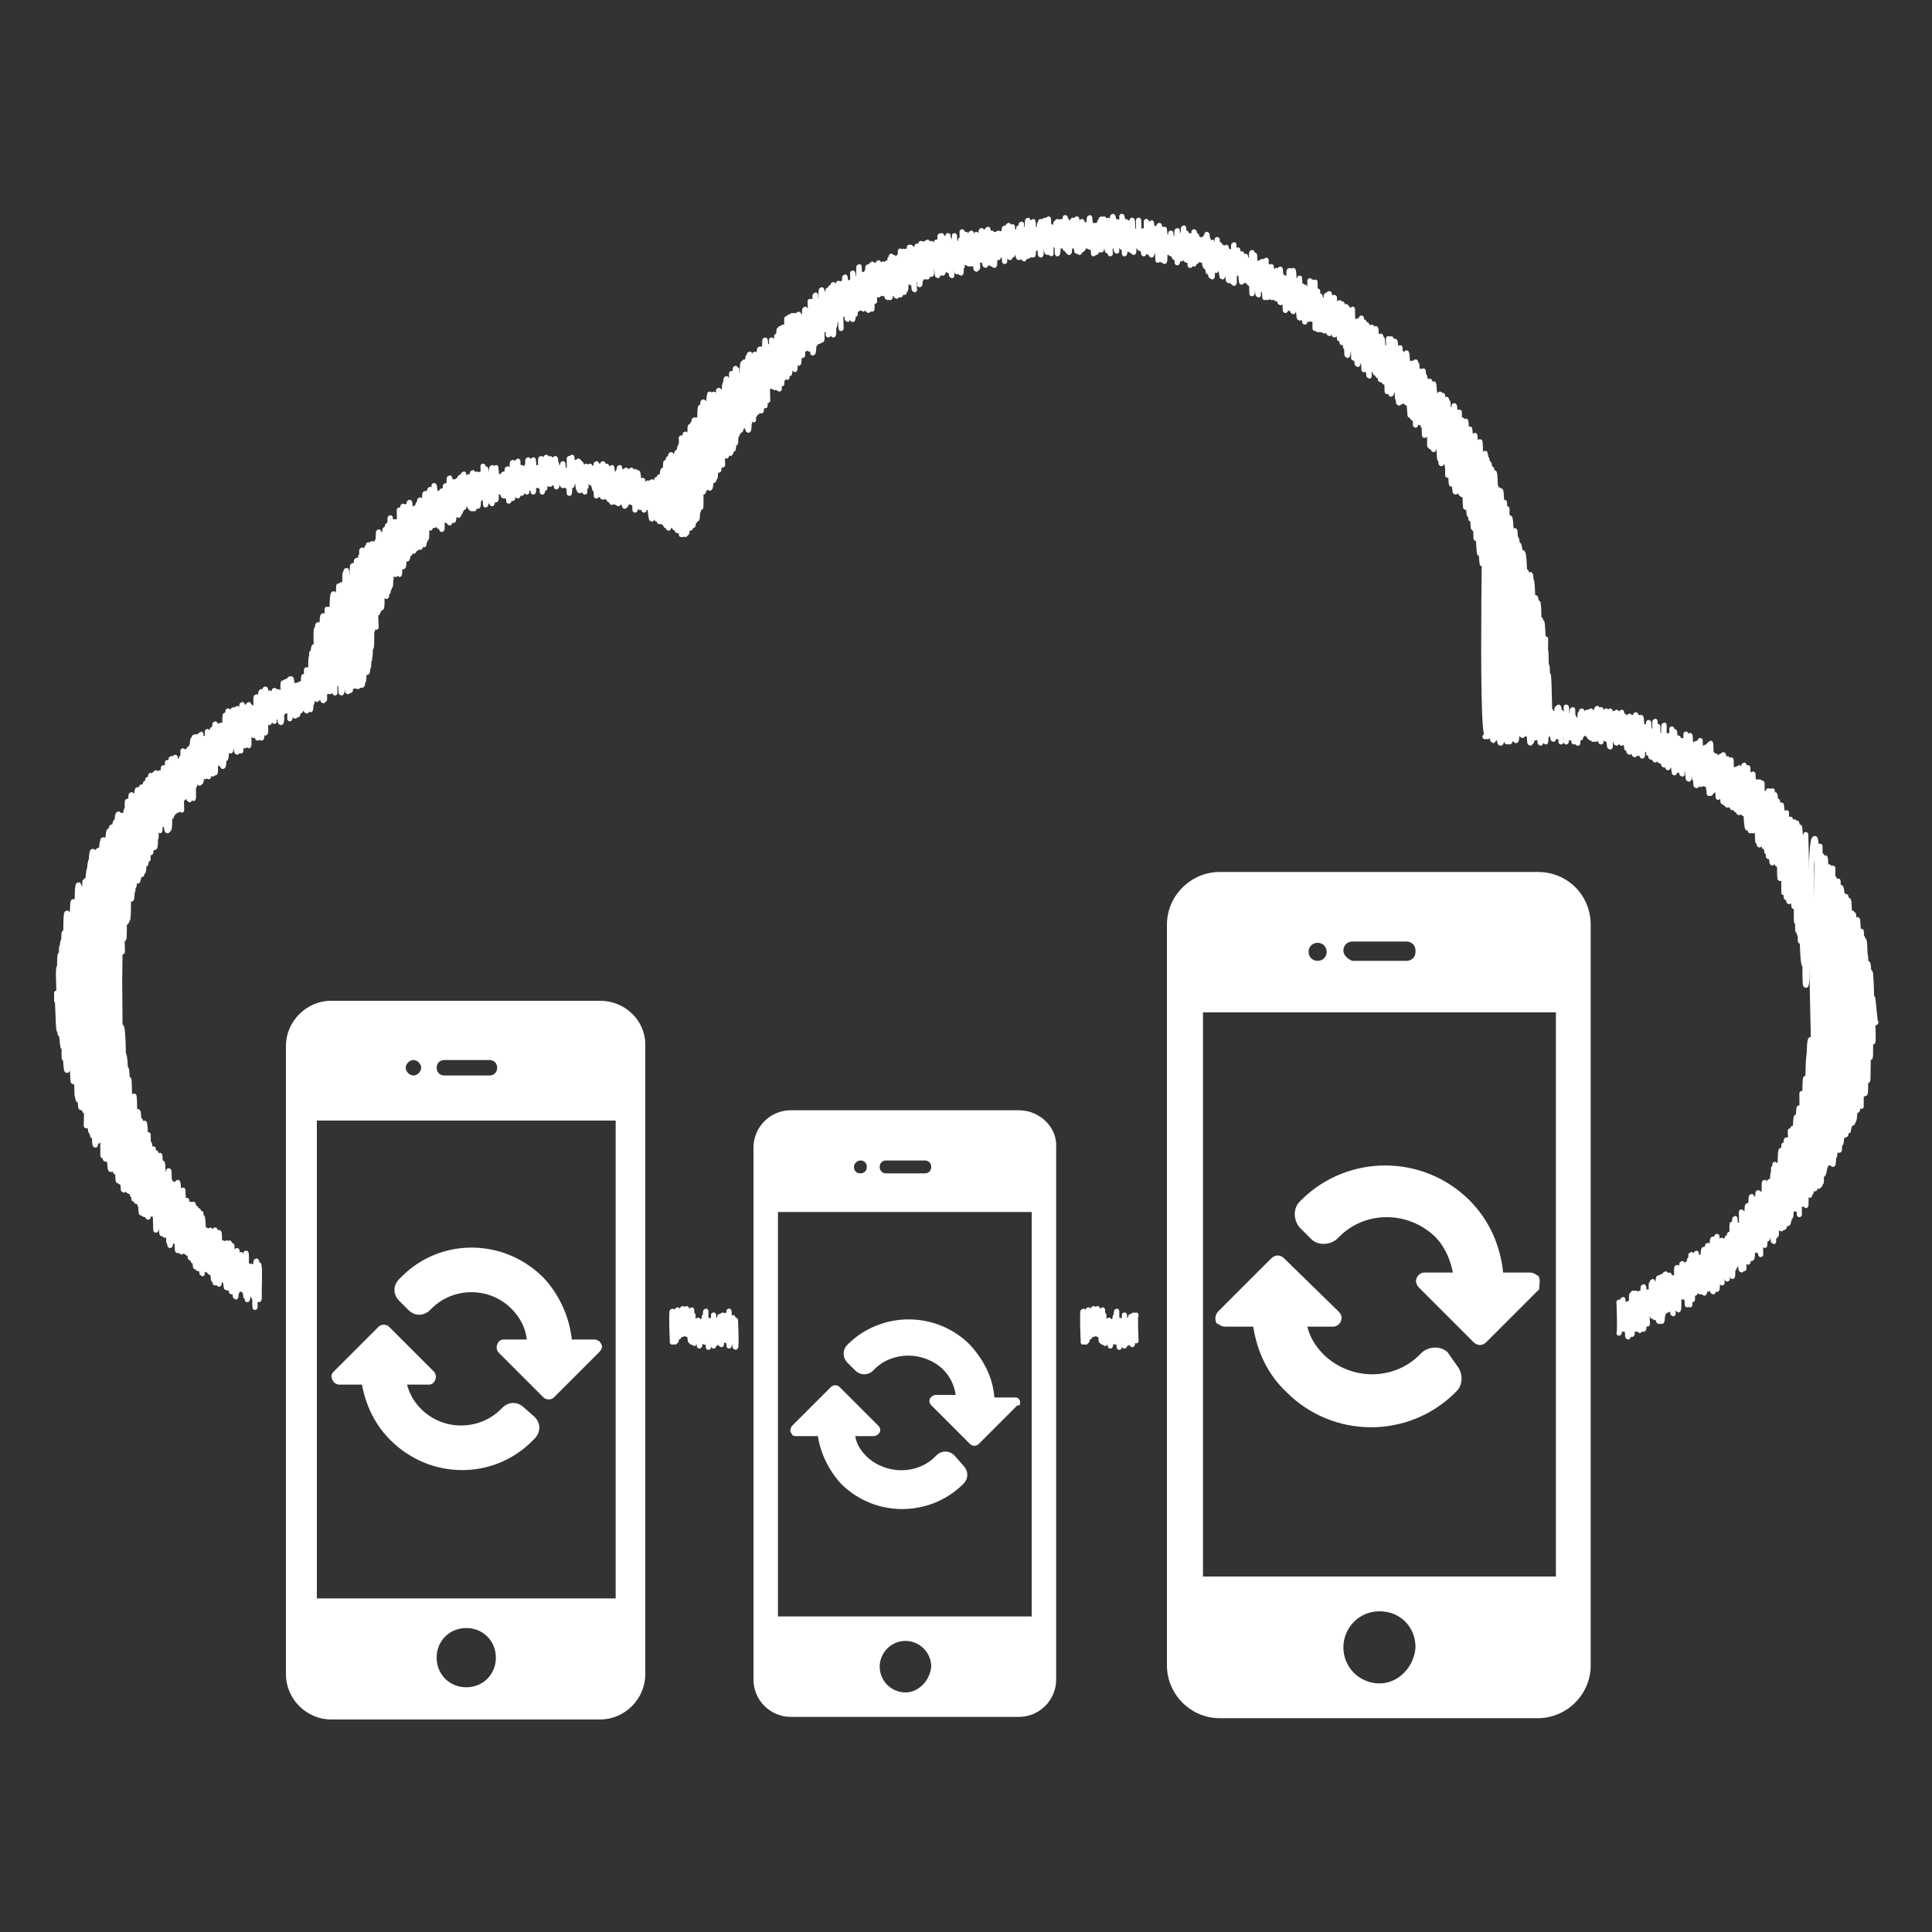 <?xml version="1.0" encoding="utf-8"?>
<!-- Generator: Adobe Illustrator 17.1.0, SVG Export Plug-In . SVG Version: 6.00 Build 0)  -->
<!DOCTYPE svg PUBLIC "-//W3C//DTD SVG 1.0//EN" "http://www.w3.org/TR/2001/REC-SVG-20010904/DTD/svg10.dtd">
<svg version="1.0" id="Camada_1" xmlns="http://www.w3.org/2000/svg" xmlns:xlink="http://www.w3.org/1999/xlink" x="0px" y="0px"
	 viewBox="0 0 150 150" enable-background="new 0 0 150 150" xml:space="preserve">
<rect x="0" y="0" width="150" height="150" fill="#333333" stroke="none"/>
<g>
	<g>
		<g>
			<path fill="#FFFFFF" d="M119.4,67.7H94.7c-2.2,0-4.1,1.8-4.1,4.1v57.5c0,2.2,1.8,4.1,4.1,4.1h24.7c2.2,0,4.1-1.8,4.1-4.1V71.8
				C123.5,69.5,121.7,67.7,119.4,67.7z M104.3,73.8c0-0.4,0.3-0.7,0.7-0.7h4.2c0.4,0,0.7,0.3,0.7,0.7v0.1c0,0.4-0.3,0.7-0.7,0.7H105
				C104.7,74.5,104.3,74.2,104.3,73.8L104.3,73.8L104.3,73.8z M102.3,73.2c0.4,0,0.7,0.3,0.7,0.7c0,0.4-0.3,0.7-0.7,0.7
				s-0.7-0.3-0.7-0.7C101.6,73.5,101.9,73.2,102.3,73.2z M107.1,130.7c-1.5,0-2.8-1.2-2.8-2.8c0-1.5,1.2-2.8,2.8-2.8
				s2.8,1.2,2.8,2.8C109.8,129.4,108.6,130.7,107.1,130.7z M120.8,122.4H93.4V78.6h27.4V122.4z"/>
		</g>
		<g id="_x31_43_1_">
			<g>
				<path fill="#FFFFFF" d="M112.4,105c-0.5-0.5-1.4-0.5-2,0l-0.2,0.2c-2,2-5.3,2-7.4,0c-0.7-0.7-1.1-1.4-1.3-2.2h2
					c0.3,0,0.5-0.2,0.6-0.4c0.1-0.3,0.1-0.5-0.2-0.8l-4.2-4.1c-0.3-0.3-0.7-0.3-1,0l-4.1,4.1c-0.2,0.2-0.3,0.5-0.2,0.8
					c0,0.1,0.1,0.2,0.2,0.2c0.1,0.1,0.3,0.2,0.5,0.2h2.2c0.3,1.9,1.1,3.7,2.6,5.1c3.6,3.6,9.4,3.6,13,0.1l0.2-0.2
					c0.5-0.5,0.5-1.4,0-2L112.4,105z M119.5,99.2c0-0.1-0.1-0.2-0.2-0.2c-0.1-0.1-0.3-0.2-0.5-0.2h-2.1c-0.2-2.1-1.1-4.1-2.6-5.6
					c-3.6-3.6-9.4-3.6-13-0.1l-0.2,0.2c-0.5,0.5-0.5,1.4,0,2l0.9,0.9c0.5,0.5,1.4,0.5,2,0L104,96c2-2,5.3-2,7.4,0
					c0.8,0.8,1.2,1.8,1.4,2.8h-2.2c-0.3,0-0.5,0.2-0.6,0.4s-0.1,0.5,0.2,0.8l4.2,4.2c0.3,0.3,0.7,0.3,1,0l4.1-4.1
					C119.5,99.7,119.6,99.5,119.5,99.2z"/>
			</g>
		</g>
	</g>
	<g>
		<g>
			<path fill="#FFFFFF" d="M79.1,86.2H61.4c-1.6,0-2.9,1.3-2.9,2.9v41.3c0,1.6,1.3,2.9,2.9,2.9h17.7c1.6,0,2.9-1.3,2.9-2.9V89.1
				C82.1,87.5,80.7,86.2,79.1,86.2z M68.3,90.6c0-0.3,0.2-0.5,0.5-0.5h3c0.3,0,0.5,0.2,0.5,0.5l0,0c0,0.3-0.2,0.5-0.5,0.5h-3
				C68.5,91.1,68.3,90.9,68.3,90.6L68.3,90.6L68.3,90.6z M66.8,90.1c0.3,0,0.5,0.2,0.5,0.5s-0.2,0.5-0.5,0.5s-0.5-0.2-0.5-0.5
				S66.6,90.1,66.8,90.1z M70.3,131.4c-1.1,0-2-0.9-2-2s0.9-2,2-2s2,0.9,2,2C72.2,130.5,71.3,131.4,70.3,131.4z M80.1,125.5H60.4
				V94.1h19.7C80.1,94.1,80.1,125.5,80.1,125.5z"/>
		</g>
		<g id="_x31_43_3_">
			<g>
				<path fill="#FFFFFF" d="M74.1,113c-0.4-0.4-1-0.4-1.4,0l-0.1,0.1c-1.4,1.4-3.8,1.4-5.3,0c-0.5-0.5-0.8-1-0.9-1.6h1.4
					c0.2,0,0.4-0.1,0.5-0.3s0-0.4-0.1-0.5l-3-3c-0.2-0.2-0.5-0.2-0.7,0l-3,3c-0.1,0.1-0.2,0.4-0.1,0.5c0,0.1,0.1,0.1,0.1,0.2
					c0.1,0.1,0.2,0.1,0.4,0.1h1.6c0.2,1.3,0.8,2.6,1.8,3.7c2.6,2.6,6.8,2.6,9.4,0.1l0.1-0.1c0.4-0.4,0.4-1,0-1.4L74.1,113z
					 M79.2,108.8c0-0.1-0.1-0.1-0.1-0.2c-0.1-0.1-0.2-0.1-0.4-0.1h-1.5c-0.1-1.5-0.8-2.9-1.9-4.1c-2.6-2.6-6.8-2.6-9.4-0.1l-0.1,0.1
					c-0.4,0.4-0.4,1,0,1.4l0.6,0.6c0.4,0.4,1,0.4,1.4,0l0.1-0.1c1.4-1.4,3.8-1.4,5.3,0c0.6,0.6,0.9,1.3,1,2h-1.5
					c-0.2,0-0.4,0.1-0.5,0.3s0,0.4,0.1,0.5l3,3c0.2,0.2,0.5,0.2,0.7,0l3-3C79.2,109.2,79.2,109,79.2,108.8z"/>
			</g>
		</g>
	</g>
	<g>
		<g>
			<path fill="#FFFFFF" d="M46.6,77.7H25.7c-1.9,0-3.5,1.6-3.5,3.5V130c0,1.9,1.6,3.5,3.5,3.5h20.9c1.9,0,3.5-1.6,3.5-3.5V81.1
				C50.1,79.2,48.5,77.7,46.6,77.7z M33.9,82.9c0-0.3,0.2-0.6,0.6-0.6H38c0.3,0,0.6,0.2,0.6,0.6l0,0c0,0.3-0.2,0.6-0.6,0.6h-3.5
				C34.1,83.5,33.9,83.2,33.9,82.9L33.9,82.9L33.9,82.9z M32.1,82.3c0.3,0,0.6,0.3,0.6,0.6c0,0.3-0.3,0.6-0.6,0.6s-0.6-0.3-0.6-0.6
				C31.5,82.6,31.8,82.3,32.1,82.3z M36.2,131c-1.3,0-2.3-1-2.3-2.3s1-2.3,2.3-2.3s2.3,1,2.3,2.3S37.5,131,36.2,131z M47.8,124.1
				H24.6V87h23.2C47.8,87,47.8,124.1,47.8,124.1z"/>
		</g>
		<g id="_x31_43_4_">
			<g>
				<path fill="#FFFFFF" d="M40.7,109.3c-0.5-0.5-1.2-0.5-1.7,0l-0.1,0.1c-1.7,1.7-4.5,1.7-6.2,0c-0.6-0.6-0.9-1.2-1.1-1.9h1.7
					c0.2,0,0.4-0.1,0.5-0.4c0.1-0.2,0-0.5-0.1-0.6l-3.5-3.5c-0.2-0.2-0.6-0.2-0.8,0l-3.5,3.5c-0.2,0.2-0.2,0.4-0.1,0.6
					c0,0.1,0.1,0.1,0.1,0.2c0.1,0.1,0.3,0.2,0.4,0.2h1.8c0.3,1.6,1,3.1,2.2,4.3c3.1,3.1,8,3.1,11,0.1l0.2-0.2c0.5-0.5,0.5-1.2,0-1.7
					L40.7,109.3z M46.7,104.4c0-0.1-0.1-0.1-0.1-0.2c-0.1-0.1-0.3-0.2-0.4-0.2h-1.8c-0.2-1.7-0.9-3.4-2.2-4.8c-3.1-3.1-8-3.1-11-0.1
					L31,99.3c-0.5,0.5-0.5,1.2,0,1.7l0.7,0.7c0.5,0.5,1.2,0.5,1.7,0l0.1-0.1c1.7-1.7,4.5-1.7,6.2,0c0.7,0.7,1.1,1.5,1.2,2.4h-1.8
					c-0.2,0-0.4,0.1-0.5,0.4c-0.1,0.2,0,0.5,0.1,0.6l3.5,3.5c0.2,0.2,0.6,0.2,0.8,0l3.5-3.5C46.7,104.8,46.8,104.6,46.7,104.4z"/>
			</g>
		</g>
	</g>
	<g>
		<g>
			<g>
				<path fill="none" stroke="#FFFFFF" stroke-width="0.4" stroke-linecap="round" stroke-linejoin="round" d="M52.2,104
					c0,0-0.1-2.2,0-2.2c0.1,0,0,2.4,0,2.4c0.1,0,0-1.9,0-1.9c0.1,0,0.1,1.9,0.2,1.9c0.1,0-0.1-1.7,0-1.7c0,0,0,1.6,0.1,1.6
					c0,0-0.1-2.3,0-2.3c0,0,0.1,2,0.1,2c0,0,0-2.1,0-2.1c0,0,0.1,2.1,0.1,2.1c0.1,0-0.1-2,0-2c0,0,0,1.7,0,1.7c0.1,0-0.1-1.3,0-1.3
					c0,0,0,1.3,0,1.3c0.1,0,0-1.1,0-1.1c0,0,0.1,1.2,0.1,1.2c0.1,0-0.1-1.7,0-1.7c0,0,0.2,1.7,0.2,1.7c0.1,0-0.1-1.6,0-1.6
					c0,0,0,1.4,0,1.4c0.1,0-0.1-1.8,0-1.8c0,0,0.2,2,0.3,2c0.1,0-0.1-2,0-2c0,0,0.3,2.5,0.3,2.5c0.1,0-0.1-1.8,0-1.8
					c0,0,0.1,1.9,0.1,1.9c0.1,0,0-2.1,0-2.1c0,0,0,1.5,0,1.5c0.1,0-0.1-1.9,0-1.9c0,0,0,2.5,0.1,2.5c0,0-0.1-2.1,0-2.1
					c0,0,0.1,2.2,0.1,2.2c0.1,0,0-1.6,0-1.6c0,0,0.3,1.1,0.3,1.1c0.1,0,0-1.3,0-1.3c0.1,0,0.1,2,0.1,2c0.1,0,0-1.8,0-1.8
					c0,0,0.2,1.3,0.3,1.3c0,0-0.1-1.5,0-1.5c0,0,0.1,1.7,0.1,1.7c0.1,0-0.1-2,0-2c0,0,0.1,1.7,0.1,1.7c0.1,0,0-1.4,0-1.4
					c0,0,0,1.7,0,1.7c0.1,0-0.1-2.4,0-2.4c0,0,0,2,0,2c0.1,0-0.1-1.1,0-1.1c0,0,0.2,1.9,0.2,1.9c0,0-0.1-2.1,0-2.1
					c0,0,0.2,1.4,0.2,1.4c0.1,0,0-1.3,0-1.3c0,0,0.2,1.5,0.2,1.5c0.1,0,0-2,0-2c0,0,0,2.4,0,2.4c0,0-0.1-2.2,0-2.2c0,0,0.2,2,0.2,2
					c0.1,0-0.1-1.8,0-1.8c0,0,0.2,1.5,0.3,1.5c0.1,0-0.1-1.8,0-1.8c0,0,0,2.2,0.1,2.2c0.1,0-0.1-2,0-2c0,0,0,1.6,0.1,1.6
					c0.1,0-0.1-1.9,0-1.9c0,0,0.2,2,0.3,2c0,0-0.1-2,0-2c0,0,0.2,1.5,0.2,1.5c0.1,0,0-1.8,0-1.8c0,0,0,2.7,0,2.7
					c0.1,0-0.1-2.6,0-2.6c0,0,0.1,1.9,0.1,1.9c0,0-0.1-1.5,0-1.5c0,0,0.2,1.9,0.2,1.9c0,0-0.1-1.9,0-1.9c0.1,0,0.1,2.3,0.2,2.3
					c0.1,0,0-2.1,0-2.1"/>
				<path fill="none" stroke="#FFFFFF" stroke-width="0.4" stroke-linecap="round" stroke-linejoin="round" d="M84.1,104
					c0,0-0.1-2.2,0-2.2c0.1,0,0,2.4,0,2.4c0.1,0,0-1.9,0-1.9c0.1,0,0.1,1.9,0.2,1.9c0.1,0-0.1-1.7,0-1.7c0,0,0,1.6,0.1,1.6
					c0,0-0.1-2.3,0-2.3c0,0,0.1,2,0.1,2c0,0,0-2.1,0-2.1c0,0,0.1,2.1,0.1,2.1c0.1,0-0.1-2,0-2c0,0,0,1.7,0,1.7c0.1,0-0.1-1.3,0-1.3
					c0,0,0,1.3,0,1.3c0.1,0,0-1.1,0-1.1c0,0,0.1,1.2,0.1,1.2c0.1,0-0.1-1.7,0-1.7c0,0,0.2,1.7,0.2,1.7c0.1,0-0.1-1.6,0-1.6
					c0,0,0,1.4,0,1.4c0.1,0-0.1-1.8,0-1.8c0,0,0.2,2,0.3,2c0.1,0-0.1-2,0-2c0,0,0.3,2.5,0.3,2.5c0.1,0-0.1-1.8,0-1.8
					c0,0,0.1,1.9,0.1,1.9c0.1,0,0-2.1,0-2.1c0,0,0,1.5,0,1.5c0.1,0-0.1-1.9,0-1.9c0,0,0,2.5,0.1,2.5c0,0-0.1-2.1,0-2.1
					c0,0,0.1,2.2,0.1,2.2c0.1,0,0-1.6,0-1.6c0,0,0.3,1.1,0.3,1.1c0.1,0,0-1.3,0-1.3c0.1,0,0.1,2,0.1,2c0.1,0,0-1.8,0-1.8
					c0,0,0.2,1.3,0.3,1.3c0,0-0.1-1.5,0-1.5c0,0,0.1,1.7,0.1,1.7c0.1,0-0.1-2,0-2c0,0,0.1,1.7,0.1,1.7c0.1,0,0-1.4,0-1.4
					c0,0,0,1.7,0,1.7c0.1,0-0.1-2.4,0-2.4c0,0,0,2,0,2c0.1,0-0.1-1.1,0-1.1c0,0,0.2,1.9,0.2,1.9c0,0-0.1-2.1,0-2.1
					c0,0,0.2,1.4,0.2,1.4c0.1,0,0-1.3,0-1.3c0,0,0.2,1.5,0.2,1.5c0.1,0,0-2,0-2c0,0,0,2.4,0,2.4c0,0-0.1-2.2,0-2.2c0,0,0.2,2,0.2,2
					c0.1,0-0.1-1.8,0-1.8c0,0,0.2,1.5,0.3,1.5c0.1,0-0.1-1.8,0-1.8c0,0,0,2.2,0.1,2.2c0.1,0-0.1-2,0-2c0,0,0,1.6,0.1,1.6
					c0.1,0-0.1-1.9,0-1.9c0,0,0.1,2,0.2,2c0,0-0.1-2,0-2"/>
				<path fill="none" stroke="#FFFFFF" stroke-width="0.4" stroke-linecap="round" stroke-linejoin="round" d="M125.7,103.5
					c0.1,0,0-2.4,0-2.4c0,0,0.2,2.1,0.3,2.1c0.1,0-0.1-2.3,0-2.3c0,0,0.2,2.4,0.3,2.4c0,0,0-1.8,0-1.8c0,0,0,1.4,0,1.4
					c0.1,0,0-1.4,0-1.4c0.1,0,0,2.3,0.1,2.3c0.1,0-0.1-2.6,0-2.6c0,0,0.1,1.9,0.1,1.9c0.1,0,0-1.9,0-1.9c0,0,0.2,1.6,0.2,1.6
					c0.1,0-0.1-1.6,0-1.6c0,0,0,2.4,0,2.4c0.1,0-0.1-3.1,0-3.1c0.1,0,0.1,2.7,0.1,2.7c0.1,0,0-2.8,0-2.8c0.1,0,0.1,2.8,0.2,2.8
					c0.2,0,0-2.8,0-2.8c0.1,0,0.2,2.9,0.3,2.9c0.1,0-0.1-2.9,0-2.9c0,0,0.2,2.6,0.2,2.6c0.1,0-0.1-2.3,0-2.3c0,0,0.1,2,0.1,2
					c0.1,0,0-2.5,0-2.5c0,0,0,2.7,0,2.7c0,0-0.1-2.9,0-2.9c0,0,0,3.2,0,3.2c0.1,0,0-3,0-3c0.1,0-0.1,2.4,0,2.4c0,0-0.1-2.7,0-2.7
					c0.1,0,0,3.1,0,3.1c0.1,0,0-3,0-3c0,0,0.1,2.4,0.1,2.4c0.2,0-0.1-2.1,0-2.1c0,0,0.1,2.5,0.2,2.5c0,0-0.1-2.5,0-2.5
					c0,0,0.2,1.7,0.3,1.7c0,0,0-2.3,0-2.3c0,0,0.1,2.5,0.1,2.5c0.1,0-0.1-2.7,0-2.7c0,0,0,2.7,0,2.7c0,0-0.1-2.7,0-2.7
					c0.1,0,0.2,2.8,0.2,2.8c0.2,0-0.1-2.2,0-2.2c0,0,0.2,2.5,0.3,2.5c0.1,0-0.2-3.4,0-3.4c0.1,0,0.1,3.4,0.2,3.4
					c0.2,0-0.1-3.5,0-3.5c0,0,0.1,3,0.1,3c0.1,0-0.1-2.9,0-2.9c0.1,0,0.2,2.6,0.2,2.6c0.1,0-0.1-2.9,0-2.9c0.1,0,0.2,2.8,0.2,2.8
					c0.1,0-0.1-2.4,0-2.4c0,0,0.1,2.1,0.1,2.1c0.1,0,0-2.4,0-2.4c0,0,0.2,2.7,0.2,2.7c0,0,0-2.5,0-2.5c0.1,0,0,2.8,0.1,2.8
					c0,0-0.1-2.8,0-2.8c0,0,0.2,1.8,0.3,1.8c0.1,0-0.1-2.6,0-2.6c0.1,0,0,3.3,0.1,3.3c0.1,0,0-3,0-3c0,0,0.2,2,0.3,2
					c0,0-0.1-2.6,0-2.6c0.1,0,0.3,2.7,0.3,2.7c0.1,0-0.1-2.1,0-2.1c0.1,0,0.1,2.6,0.1,2.6c0,0-0.1-3.2,0-3.2c0.1,0,0.2,3.2,0.2,3.2
					c0,0-0.1-3.1,0-3.1c0.1,0-0.1,2.4,0,2.4c0.2,0-0.2-2.8,0-2.8c0.1,0,0.1,2.8,0.1,2.8c0.2,0-0.1-3.2,0-3.2c0,0,0,3.5,0.1,3.5
					c0,0,0-3.2,0-3.2c0,0,0.2,2.7,0.2,2.7c0.1,0,0-2.9,0-2.9c0.1,0,0.1,2.7,0.1,2.7c0.2,0-0.1-2.9,0-2.9c0,0,0.3,3,0.3,3
					c0.2,0-0.1-2.7,0-2.7c0,0,0.2,2.8,0.3,2.8c0.2,0-0.2-3.4,0-3.4c0,0,0.2,3.1,0.3,3.1c0.1,0-0.2-3.4,0-3.4c0,0,0.1,2.9,0.1,2.9
					c0,0-0.1-2.2,0-2.2c0,0,0.2,2.9,0.3,2.9c0.1,0-0.2-4.1,0-4.1c0,0,0.3,3.9,0.3,3.9c0.1,0,0-4.1,0-4.1c0,0,0.1,3.3,0.2,3.3
					c0.1,0,0-2.7,0-2.7c0.1,0,0,2.6,0.1,2.6c0,0-0.1-2.9,0-2.9c0,0,0.1,3.3,0.1,3.3c0,0-0.2-3.3,0-3.3c0.1,0,0,2.7,0.1,2.7
					c0.2,0,0-2.6,0-2.6c0.1,0,0.2,2.6,0.2,2.6c0.1,0,0-2.7,0-2.7c0,0,0.1,3,0.1,3c0,0,0-3.2,0-3.2c0,0,0.2,2.7,0.2,2.7
					c0,0-0.1-3,0-3c0.1,0,0.2,3.3,0.2,3.3c0.1,0-0.1-4.1,0-4.1c0.1,0,0.1,3.5,0.1,3.5c0.2,0-0.1-2.9,0-2.9c0.1,0,0.1,2.7,0.1,2.7
					c0.2,0-0.1-3.7,0-3.7c0,0,0.2,3.5,0.2,3.5c0.1,0-0.1-3,0-3c0.1,0,0.2,3.5,0.3,3.5c0.1,0,0-4.5,0-4.5c0.1,0,0.1,4.2,0.1,4.2
					c0.2,0-0.1-4.1,0-4.1c0,0,0,4.3,0.1,4.3c0,0-0.1-4,0-4c0.1,0,0.2,3.5,0.3,3.5c0.2,0-0.2-4.4,0-4.4c0,0,0,3.9,0.1,3.9
					c0.2,0-0.2-3.7,0-3.7c0.1,0,0.2,3.9,0.2,3.9c0.2,0-0.2-4.8,0-4.8c0.1,0,0.1,4.2,0.2,4.2c0.2,0-0.2-4,0-4c0,0,0.2,3.8,0.3,3.8
					c0.1,0-0.2-4,0-4c0,0,0,4.2,0,4.2c0.1,0-0.1-4.5,0-4.5c0,0,0.2,4.8,0.2,4.8c0,0-0.1-4.7,0-4.7c0,0,0.2,4,0.3,4
					c0.1,0-0.1-4.9,0-4.9c0.1,0,0,4.7,0,4.7c0.1,0,0-4.5,0-4.5c0.1,0,0.2,4.2,0.2,4.2c0.2,0-0.1-4.3,0-4.3c0,0,0.1,3.9,0.2,3.9
					c0.1,0-0.1-4.1,0-4.1c0.1,0,0.2,4.7,0.3,4.7c0,0-0.2-5.4,0-5.4c0.1,0,0,4.9,0,4.9c0.1,0,0-5.2,0-5.2c0.1,0-0.1,5.3,0.1,5.3
					c0.2,0,0-5.6,0-5.6c0.1,0,0,5.5,0.1,5.5c0.1,0-0.2-5.4,0-5.4c0.1,0,0,5,0,5c0.2,0,0-4.8,0-4.8c0.1,0,0.2,4.4,0.3,4.4
					c0.2,0,0-4.8,0-4.8c0,0,0.1,5.1,0.1,5.1c0,0-0.2-6.1,0-6.1c0.2,0,0,5.7,0.1,5.7c0,0-0.2-5.7,0-5.7c0.2,0,0,5.9,0.1,5.9
					c0,0,0-6.3,0-6.3c0.2,0,0,6.4,0,6.4c0.2,0-0.1-6.1,0-6.1c0,0,0.2,5.8,0.2,5.8c0.1,0-0.1-6.5,0-6.5c0.1,0,0.1,6.5,0.1,6.5
					c0.3,0-0.3-6.2,0-6.2c0.1,0-0.1,5.9,0.1,5.9c0,0-0.1-6.2,0-6.2c0.2,0,0,6,0.1,6c0.2,0,0-6.7,0-6.7c0.1,0,0,6.1,0.2,6.1
					c0.2,0,0-6.3,0-6.3c0.1,0,0.1,6.3,0.3,6.3c0.2,0-0.3-7.2,0-7.2c0.1,0,0.2,7.6,0.2,7.6c0,0-0.2-8.3,0-8.3c0.2,0,0,7.5,0.2,7.5
					c0.1,0,0-8.6,0-8.6c0,0,0.3,7.9,0.3,7.9c0.3,0-0.2-8.4,0-8.4c0.1,0-0.1,9.2,0,9.2c0.1,0-0.2-9.9,0-9.9c0.2,0,0.1,9.1,0.3,9.1
					c0,0-0.3-11,0-11c0.2,0-0.2,10.8,0.1,10.8c0.2,0-0.4-11.9,0-11.9c0.1,0,0.1,11.6,0.3,11.6c0.4,0-0.8-27.2,0-27.2
					c0.5,0,0.1,27,0.3,27c0.2,0-0.1-26.2,0-26.2c0.3,0,0.1,26.1,0.1,26.1c0.1,0-0.7-26.3,0-26.3c0,0,0,25.3,0.1,25.3
					c0.5,0-0.7-24.3,0-24.3c0.3,0-0.3,25.1,0,25.1c0.1,0-0.5-25.4,0-25.4c0.5,0-0.5,24.8,0.1,24.8c0.8,0-0.4-24.3,0-24.3
					c0.1,0,0,23.9,0.1,23.9c0.6,0-0.8-23.7,0-23.7c0.2,0-0.3,23.5,0.1,23.5c0.4,0-0.7-24,0-24c0.2,0,0.1,23.7,0.3,23.7
					c0.2,0-0.6-23,0-23c0.1,0,0,23.1,0.3,23.1c0.3,0-0.5-23,0-23c0,0-0.4,22.4,0.1,22.4c0.4,0-0.7-21.6,0-21.6
					c0.2,0,0,21.1,0.3,21.1c0.2,0-0.3-20.9,0-20.9c0.1,0-0.5,20.9,0.1,20.9c0.1,0-0.1-20.2,0-20.2c0.2,0-0.1,19.7,0.1,19.7
					c0.4,0-0.6-19.9,0-19.9c0.5,0-0.3,19.3,0.2,19.3c0.5,0-0.6-18.7,0-18.7c0.1,0-0.1,18.6,0.2,18.6c0.1,0-0.5-18.5,0-18.5
					c0.3,0,0,18.2,0.2,18.2c0.1,0-0.3-17.1,0-17.1c0,0-0.2,16.9,0,16.9c0.6,0-0.5-17.7,0-17.7c0.3,0-0.1,16.9,0.2,16.9
					c0.5,0-0.2-15.5,0-15.5c0.3,0-0.1,15.9,0.1,15.9c0.6,0-0.5-16.3,0-16.3c0.2,0-0.4,16.1,0.1,16.1c0.4,0-0.1-16,0-16
					c0.1,0,0.2,15.2,0.3,15.2c0.2,0-0.4-14.8,0-14.8c0.2,0,0.1,14.5,0.3,14.5c0,0-0.1-13,0-13c0.2,0-0.2,12.2,0,12.2
					c0.1,0-0.4-12.8,0-12.8c0.1,0-0.2,12.7,0.1,12.7c0.1,0,0-12.2,0-12.2c0.1,0-0.2,12.2,0,12.2c0.2,0-0.4-11.3,0-11.3
					c0,0,0,10.9,0.1,10.9c0.1,0-0.3-11.6,0-11.6c0.3,0-0.2,11.9,0.1,11.9c0.2,0-0.4-10.8,0-10.8c0.2,0-0.1,9.8,0.2,9.8
					c0.1,0,0-9.1,0-9.1c0.2,0,0.2,7.3,0.2,7.3c0.1,0-0.1-6.6,0-6.6c0.1,0,0.2,5.4,0.2,5.4c0.1,0-0.1-3.4,0-3.4c0,0,0.2,1.9,0.2,1.9
					c0.1,0,0-0.1,0-0.1"/>
				<path fill="none" stroke="#FFFFFF" stroke-width="0.4" stroke-linecap="round" stroke-linejoin="round" d="M115.3,57.2
					c0.7,0-0.4-21,0-21c0.1,0-0.4,21,0.2,21c0.1,0-0.3-21,0-21c0.1,0,0.1,20.6,0.2,20.6c0.3,0-0.3-19.8,0-19.8
					c0,0,0.1,20.5,0.2,20.5c0.7,0-0.6-20.5,0-20.5c0.4,0,0.1,20.3,0.2,20.3c0.3,0-0.6-19.6,0-19.6c0.2,0-0.3,19.3,0.1,19.3
					c0.3,0-0.6-18.5,0-18.5c0.5,0-0.3,18.2,0.1,18.2c0.3,0-0.4-18.7,0-18.7c0.4,0-0.3,19.7,0.2,19.7c0.6,0-0.3-19.6,0-19.6
					c0.3,0-0.1,19,0.3,19c0.3,0-0.6-18.1,0-18.1c0.1,0-0.1,18.1,0.2,18.1c0.6,0-0.2-17.1,0-17.1c0.4,0-0.2,17.6,0,17.6
					c0.3,0-0.1-18.1,0-18.1c0,0-0.2,18.1,0.2,18.1c0.4,0-0.3-17.4,0-17.4c0.4,0-0.2,17,0.2,17c0.4,0-0.6-15.9,0-15.9
					c0.4,0-0.2,16.1,0.2,16.1c0.4,0-0.5-16.2,0-16.2c0.2,0-0.2,16.1,0,16.1c0.5,0,0-15.6,0-15.6c0.3,0-0.1,15.6,0,15.6
					c0.1,0-0.4-16,0-16c0.1,0-0.3,16.2,0.1,16.2c0.3,0-0.1-15.7,0-15.7c0.4,0,0,15.2,0.2,15.2c0.4,0-0.3-14.7,0-14.7
					c0.4,0,0,14.8,0.3,14.8c0.5,0-0.5-14.2,0-14.2c0.4,0,0.1,14.1,0.3,14.1c0.3,0,0-12.6,0-12.6c0.1,0,0.1,13.3,0.3,13.3
					c0,0-0.1-13.1,0-13.1c0.3,0-0.2,13,0.1,13c0.2,0-0.2-12.5,0-12.5c0.2,0,0.2,12.2,0.3,12.2c0.4,0,0-10.9,0-10.9
					c0.3,0-0.1,10.4,0.2,10.4c0.4,0-0.1-10,0-10c0.2,0,0,10.9,0.2,10.9c0.2,0-0.2-9.4,0-9.4c0.1,0,0,9.3,0,9.3c0.1,0-0.2-9.5,0-9.5
					c0.1,0-0.1,9,0.1,9c0.3,0-0.2-8.8,0-8.8c0.2,0,0.1,9,0.3,9c0.1,0-0.3-7.7,0-7.7c0,0-0.1,8,0,8c0.1,0-0.1-7.1,0-7.1
					c0.1,0,0,6.6,0.1,6.6c0.1,0-0.2-5.4,0-5.4c0.1,0,0,5.3,0.1,5.3c0.2,0-0.1-4.6,0-4.6c0.1,0,0.1,4.5,0.2,4.5c0.1,0,0-1.7,0-1.7
					c0,0,0.1,2.2,0.2,2.2c0.1,0-0.1-2,0-2c0.1,0,0.2,1.8,0.3,1.8c0.1,0-0.1-2.2,0-2.2c0,0,0.1,2.2,0.1,2.2c0.1,0-0.1-2.3,0-2.3
					c0.1,0,0.2,2.7,0.2,2.7c0,0-0.1-2.3,0-2.3c0,0,0.2,1.6,0.2,1.6c0,0-0.1-1.4,0-1.4c0,0,0.2,1.8,0.2,1.8c0.1,0,0-2.4,0-2.4
					c0.1,0,0,2.7,0,2.7c0,0,0-2,0-2c0,0,0.2,1.7,0.3,1.7c0,0-0.1-1.5,0-1.5c0,0,0.1,1.2,0.1,1.2c0.1,0-0.1-1.5,0-1.5
					c0,0,0.1,1.5,0.1,1.5c0.1,0-0.1-1.9,0-1.9c0,0,0.1,2.5,0.1,2.5c0,0-0.1-1.9,0-1.9c0,0,0.2,1.5,0.2,1.5c0.1,0,0-1.3,0-1.3
					c0,0,0.1,1.8,0.1,1.8c0,0-0.1-1.7,0-1.7c0,0,0.2,1.3,0.2,1.3c0.1,0-0.1-1.9,0-1.9c0,0,0.1,1.7,0.1,1.7c0.1,0-0.1-1.9,0-1.9
					c0,0,0.1,1.7,0.2,1.7c0.1,0,0-1.3,0-1.3c0,0,0.1,1.4,0.2,1.4c0.1,0-0.1-1.7,0-1.7c0,0,0.2,1.9,0.2,1.9c0,0-0.1-1.7,0-1.7
					c0,0,0.1,1.8,0.1,1.8c0.1,0-0.1-2.1,0-2.1c0,0,0.2,2.2,0.2,2.2c0.1,0-0.1-1.7,0-1.7c0,0,0.2,1.7,0.2,1.7c0.1,0-0.1-2.2,0-2.2
					c0,0,0,2.1,0.1,2.1c0.1,0-0.1-2.3,0-2.3c0,0,0.2,2.4,0.2,2.4c0.1,0-0.1-1.8,0-1.8c0,0,0.1,2,0.1,2c0,0,0-2.5,0-2.5
					c0,0,0.1,2.2,0.1,2.2c0,0-0.1-1.5,0-1.5c0,0,0.2,1.6,0.3,1.6c0.1,0,0-2.2,0-2.2c0.1,0,0.2,2.8,0.3,2.8c0.1,0-0.1-2.8,0-2.8
					c0,0,0,2.3,0,2.3c0.1,0-0.1-1.9,0-1.9c0,0,0,1.9,0,1.9c0.1,0-0.1-1.8,0-1.8c0,0,0.1,1.5,0.1,1.5c0.1,0-0.1-1.4,0-1.4
					c0,0,0.2,1.6,0.2,1.6c0.1,0,0-2,0-2c0,0,0.1,2.3,0.2,2.3c0.1,0-0.1-2.4,0-2.4c0,0,0.1,2.1,0.2,2.1c0.1,0-0.1-1.5,0-1.5
					c0,0,0.2,1.8,0.2,1.8c0,0-0.1-2.4,0-2.4c0,0,0.2,2.2,0.2,2.2c0,0-0.1-1.9,0-1.9c0,0,0,1.8,0,1.8c0,0-0.1-1.7,0-1.7
					c0,0,0.2,2.4,0.2,2.4c0,0-0.1-1.8,0-1.8c0,0,0.1,2.1,0.2,2.1c0.1,0-0.1-2.8,0-2.8c0,0,0.2,2.5,0.2,2.5c0.1,0-0.1-2.4,0-2.4
					c0,0,0.1,2.9,0.2,2.9c0.1,0-0.2-2.2,0-2.2c0,0,0.1,1.4,0.1,1.4c0.1,0,0-2.3,0-2.3c0,0,0,2.6,0,2.6c0,0-0.1-1.6,0-1.6
					c0,0,0.1,1.7,0.2,1.7c0.1,0-0.2-2.4,0-2.4c0.1,0,0,2.5,0,2.5c0.1,0,0-2.2,0-2.2c0,0,0,2.4,0,2.4c0.1,0-0.1-2.8,0-2.8
					c0,0,0.2,2.7,0.2,2.7c0.1,0,0-2.7,0-2.7c0.1,0,0.1,3,0.1,3c0.1,0-0.1-2.4,0-2.4c0,0,0.2,1.9,0.3,1.9c0.1,0-0.1-1.8,0-1.8
					c0,0,0.2,2,0.2,2c0.2,0,0-2.3,0-2.3c0,0,0,2.4,0,2.4c0.2,0,0-2.3,0-2.3c0,0,0.1,2.6,0.2,2.6c0.1,0-0.1-2,0-2c0,0,0.2,2,0.2,2
					c0,0-0.1-2.1,0-2.1c0,0,0,2.3,0.1,2.3c0.2,0-0.1-3,0-3c0,0,0,3,0,3c0.1,0-0.1-2.4,0-2.4c0.1,0,0.2,2.3,0.2,2.3c0,0,0-2.5,0-2.5
					c0,0,0.1,2.7,0.2,2.7c0.2,0-0.1-2,0-2c0,0,0.2,2.3,0.3,2.3c0.1,0-0.1-3.1,0-3.1c0,0,0,2.8,0,2.8c0.1,0-0.1-2.2,0-2.2
					c0,0,0.1,2.2,0.1,2.2c0.1,0-0.1-1.9,0-1.9c0,0,0.2,2.4,0.2,2.4c0,0-0.1-2.5,0-2.5c0.1,0,0.2,2.3,0.2,2.3c0.1,0-0.1-2,0-2
					c0,0,0.1,1.9,0.1,1.9c0.1,0,0-2.7,0-2.7c0,0,0.1,3.3,0.2,3.3c0,0-0.1-3.1,0-3.1c0.1,0,0,2.6,0,2.6c0,0-0.1-2.4,0-2.4
					c0,0,0,3,0,3c0,0-0.1-2.7,0-2.7c0,0,0,2.7,0,2.7c0,0-0.1-2.9,0-2.9c0.1,0,0.1,2.5,0.2,2.5c0.1,0-0.1-2.2,0-2.2
					c0,0,0.1,2.4,0.1,2.4c0.1,0,0-2.5,0-2.5c0,0,0.1,2.2,0.2,2.2c0.1,0-0.1-2,0-2c0,0,0,2.6,0.1,2.6c0,0-0.1-2.6,0-2.6
					c0.1,0,0.2,2.2,0.3,2.2c0,0,0-2.7,0-2.7c0,0,0.1,3.5,0.2,3.5c0.2,0-0.1-3.3,0-3.3c0,0,0.1,2.8,0.1,2.8c0.2,0-0.1-2.9,0-2.9
					c0.1,0,0,2.8,0.1,2.8c0.2,0-0.1-2,0-2c0,0,0.2,2.1,0.2,2.1c0,0-0.1-2.2,0-2.2c0.1,0,0,2.7,0.1,2.7c0.1,0-0.1-2.4,0-2.4
					c0.1,0,0,2.9,0.1,2.9c0.2,0-0.1-3.3,0-3.3c0,0,0,3,0.1,3c0.2,0-0.1-2.5,0-2.5c0.1,0,0.2,2.7,0.2,2.7c0.1,0,0-3.4,0-3.4
					c0,0,0,3.4,0.1,3.4c0.1,0,0-2.7,0-2.7c0,0,0.2,2.7,0.3,2.7c0.1,0-0.1-2.9,0-2.9c0.1,0,0.2,3.4,0.3,3.4c0.1,0-0.1-2.9,0-2.9
					c0.1,0,0,3.1,0,3.1c0.1,0-0.1-3.8,0-3.8c0,0,0,3,0,3c0.1,0-0.1-2.3,0-2.3c0,0,0,2.3,0.1,2.3c0.1,0-0.1-2.3,0-2.3
					c0.1,0,0,3.1,0,3.1c0.2,0-0.1-3.9,0-3.9c0.1,0,0,3.7,0,3.7c0.2,0,0-3.3,0-3.3c0,0,0.2,3.3,0.2,3.3c0.1,0,0-2.8,0-2.8
					c0.1,0,0.2,2.7,0.2,2.7c0.1,0,0-2.6,0-2.6c0.1,0,0.2,3.2,0.2,3.2c0,0-0.2-2.9,0-2.9c0.1,0,0.1,2.8,0.2,2.8c0,0-0.1-3.1,0-3.1
					c0,0,0.1,3.1,0.1,3.1c0.2,0-0.1-3.1,0-3.1c0.1,0-0.1,3.2,0,3.2c0.1,0,0-3,0-3c0,0,0,3.4,0.1,3.4c0.2,0-0.2-3.7,0-3.7
					c0.1,0,0.2,3.8,0.2,3.8c0.2,0-0.1-3.4,0-3.4c0,0,0,3.1,0,3.1c0.1,0-0.2-2.5,0-2.5c0.1,0,0.1,2.9,0.1,2.9c0.1,0-0.1-3.6,0-3.6
					c0.1,0,0,3.6,0.1,3.6c0.2,0-0.2-3.4,0-3.4c0.1,0,0.2,3.3,0.2,3.3c0,0-0.2-3.4,0-3.4c0,0,0.1,3.7,0.1,3.7c0,0-0.1-3,0-3
					c0.1,0,0.2,3.2,0.3,3.2c0.1,0-0.1-3.2,0-3.2c0.1,0,0.1,3.4,0.2,3.4c0.2,0-0.1-3.5,0-3.5c0,0,0.1,3.4,0.1,3.4c0,0-0.2-2.9,0-2.9
					c0,0,0.2,3.1,0.3,3.1c0.1,0-0.1-3.8,0-3.8c0.1,0,0.1,4.9,0.3,4.9c0.2,0,0-4.7,0-4.7c0,0,0.2,4.9,0.2,4.9c0,0,0-4,0-4
					c0.1,0,0.2,3.4,0.2,3.4c0.1,0-0.2-3.6,0-3.6c0,0,0,4.2,0,4.2c0.2,0-0.2-4.4,0-4.4c0,0,0.2,4.3,0.3,4.3c0,0-0.2-3.7,0-3.7
					c0,0,0,4.7,0.1,4.7c0.2,0,0-4.5,0-4.5c0.1,0,0,4.7,0.1,4.7c0.2,0-0.1-4.9,0-4.9c0.1,0,0.2,4.8,0.2,4.8c0.1,0-0.2-4.7,0-4.7
					c0,0,0.1,5,0.2,5c0.2,0-0.1-4.2,0-4.2c0.1,0,0.1,4.6,0.2,4.6c0.1,0-0.2-4.6,0-4.6c0.1,0,0.1,4.9,0.1,4.9c0.1,0-0.1-4.6,0-4.6
					c0.1,0,0,4.6,0,4.6c0.1,0,0-5.1,0-5.1c0,0,0.2,5.6,0.3,5.6c0,0-0.1-5.3,0-5.3c0.1,0-0.1,5.3,0,5.3c0,0,0-5.6,0-5.6
					c0,0-0.1,5.4,0.1,5.4c0.2,0-0.1-4.4,0-4.4c0,0,0,4.5,0.1,4.5c0,0-0.2-5.2,0-5.2c0.1,0,0.2,5.4,0.2,5.4c0.2,0,0-4.9,0-4.9
					c0.1,0,0.2,6,0.2,6c0.1,0,0-5.3,0-5.3c0.1,0-0.1,5.2,0,5.2c0.2,0-0.1-5.3,0-5.3c0,0,0,5.3,0.1,5.3c0.2,0-0.2-5.6,0-5.6
					c0.1,0,0,5.7,0,5.7c0.1,0-0.2-5.5,0-5.5c0.2,0,0.2,6.6,0.2,6.6c0.2,0-0.1-5.9,0-5.9c0.1,0,0.1,6.3,0.2,6.3c0.2,0-0.1-6.6,0-6.6
					c0,0,0.1,6.9,0.2,6.9c0.1,0,0-6.2,0-6.2c0,0,0,6,0.1,6c0.1,0-0.1-6.2,0-6.2c0,0,0.2,6.8,0.3,6.8c0.2,0-0.2-6.6,0-6.6
					c0.1,0,0.2,7.6,0.2,7.6c0,0-0.3-7.1,0-7.1c0.1,0-0.1,7.3,0,7.3c0.2,0-0.2-7.7,0-7.7c0.1,0,0.1,8.1,0.1,8.1c0.3,0-0.1-7.7,0-7.7
					c0.1,0-0.1,8,0,8c0.2,0-0.1-7.6,0-7.6c0.1,0,0.1,7.8,0.1,7.8c0.2,0-0.1-8.3,0-8.3c0.2,0,0,8.9,0.1,8.9c0.1,0-0.1-8.2,0-8.2
					c0.1,0,0,10,0.3,10c0.3,0-0.1-9.9,0-9.9c0.3,0-0.1,11.5,0.1,11.5c0.3,0,0-11.7,0-11.7"/>
				<path fill="none" stroke="#FFFFFF" stroke-width="0.4" stroke-linecap="round" stroke-linejoin="round" d="M9.5,73.9
					c0,0-0.3-10.6,0-10.6c0.1,0,0.1,9.6,0.1,9.6c0.2,0-0.3-9.6,0-9.6c0,0,0.1,8.3,0.2,8.3c0.2,0-0.1-8.7,0-8.7c0.2,0,0,8.5,0.1,8.5
					c0.2,0-0.1-9.2,0-9.2c0.1,0,0,8.8,0,8.8c0.1,0,0-8.2,0-8.2c0.1,0,0.1,7,0.3,7c0.2,0-0.2-8.1,0-8.1c0,0-0.1,7.5,0.1,7.5
					c0.1,0,0-6.7,0-6.7c0.2,0,0.1,6.3,0.1,6.3c0.1,0-0.1-6.4,0-6.4c0,0,0.1,6,0.2,6c0.2,0-0.1-6.3,0-6.3c0.1,0-0.1,6.2,0.1,6.2
					c0.3,0-0.1-7,0-7c0.1,0,0,7.1,0,7.1c0,0-0.3-7.1,0-7.1c0.1,0,0.1,6.6,0.3,6.6c0.1,0,0-6.8,0-6.8c0,0-0.1,6.6,0.1,6.6
					c0.2,0-0.1-6.6,0-6.6c0.1,0-0.1,6.6,0,6.6c0.2,0,0-6.6,0-6.6c0.1,0-0.1,6.2,0,6.2c0.1,0-0.3-6.2,0-6.2c0.1,0,0.1,6,0.2,6
					c0.2,0-0.1-6.3,0-6.3c0.1,0,0.2,5.9,0.2,5.9c0,0-0.2-6.2,0-6.2c0,0,0,5.5,0.1,5.5c0.2,0-0.1-5.1,0-5.1c0.1,0-0.1,5.3,0.1,5.3
					c0.1,0,0-6,0-6c0.1,0,0.3,5.6,0.3,5.6c0.2,0-0.1-5.7,0-5.7c0,0,0,5,0.1,5c0.1,0-0.2-5.1,0-5.1c0.1,0,0.2,4.5,0.3,4.5
					c0.1,0-0.1-4.5,0-4.5c0.1,0,0.3,4,0.3,4c0.2,0-0.1-4.4,0-4.4c0,0,0.2,4.6,0.2,4.6c0.2,0,0-4.6,0-4.6c0,0-0.1,4.9,0.1,4.9
					c0.2,0,0-5.3,0-5.3c0.1,0,0,4.3,0.1,4.3c0.1,0-0.2-4,0-4c0.1,0-0.1,4.9,0,4.9c0.2,0-0.1-4.8,0-4.8c0.1,0,0,3.8,0.2,3.8
					c0.1,0-0.1-4.5,0-4.5c0,0,0,4.3,0.1,4.3c0.2,0-0.1-4.1,0-4.1c0.1,0,0.1,3.9,0.2,3.9c0.1,0-0.2-4.2,0-4.2c0,0,0.1,4.1,0.2,4.1
					c0.2,0-0.2-3.8,0-3.8c0,0,0.2,3.8,0.3,3.8c0,0-0.1-4.1,0-4.1c0.1,0,0,3.2,0.1,3.2c0.2,0,0-3.7,0-3.7c0,0,0.2,3.6,0.3,3.6
					c0.2,0-0.1-3.6,0-3.6c0.1,0,0.1,3.8,0.2,3.8c0.1,0-0.1-4,0-4c0,0,0.1,3.6,0.2,3.6c0.2,0-0.2-3.8,0-3.8c0.1,0,0,4.1,0.1,4.1
					c0.1,0-0.2-4.6,0-4.6c0.1,0,0,3.9,0,3.9c0.1,0-0.1-3.2,0-3.2c0.1,0,0.1,2.9,0.1,2.9c0.1,0-0.1-3.8,0-3.8c0,0,0.1,3.4,0.2,3.4
					c0.2,0-0.2-3.4,0-3.4c0,0,0.2,3.6,0.2,3.6c0,0-0.1-3.7,0-3.7c0.1,0,0,3.6,0.1,3.6c0.1,0-0.1-3.7,0-3.7c0,0-0.1,3.4,0,3.4
					c0.2,0-0.2-2.8,0-2.8c0.1,0,0.3,2.7,0.3,2.7c0.1,0-0.1-3,0-3c0.1,0,0.1,2.6,0.2,2.6c0.2,0,0-3.1,0-3.1c0,0,0.1,3.5,0.1,3.5
					c0,0,0-3.3,0-3.3c0,0,0.1,2.5,0.2,2.5c0.1,0,0-2.5,0-2.5c0.1,0,0,3.1,0.1,3.1c0.2,0-0.1-3.5,0-3.5c0.1,0,0.1,3.4,0.2,3.4
					c0.1,0-0.1-3.8,0-3.8c0.1,0,0.3,2.9,0.3,2.9c0.1,0,0-2.7,0-2.7c0.1,0,0.1,2.9,0.1,2.9c0.1,0-0.1-3,0-3c0,0,0.2,3.2,0.2,3.2
					c0.2,0,0-3.2,0-3.2c0.1,0,0.2,2.4,0.2,2.4c0.2,0,0-2.9,0-2.9c0.1,0,0,3,0,3c0,0-0.1-3.3,0-3.3c0.1,0,0,3.4,0,3.4
					c0.2,0-0.1-3.1,0-3.1c0,0,0.1,2.5,0.2,2.5c0.1,0,0-3.1,0-3.1c0,0,0.2,3.1,0.2,3.1c0.1,0-0.1-2.6,0-2.6c0.1,0,0.1,2.2,0.2,2.2
					c0.1,0-0.1-2.8,0-2.8c0.1,0,0.2,3.3,0.3,3.3c0.1,0-0.1-3.4,0-3.4c0.1,0,0,2.8,0.1,2.8c0.1,0-0.1-2.3,0-2.3
					c0.1,0,0.2,2.8,0.2,2.8c0,0-0.1-3,0-3c0,0,0.1,2.2,0.1,2.2c0.1,0-0.1-2.8,0-2.8c0,0,0,3,0.1,3c0,0-0.1-2.5,0-2.5c0,0,0,2,0.1,2
					c0.1,0-0.1-2,0-2c0,0,0,2.7,0,2.7c0,0-0.2-3,0-3c0,0,0.2,3,0.3,3c0.1,0-0.1-3.2,0-3.2c0.1,0,0.2,2.3,0.2,2.3
					c0.1,0-0.1-2.1,0-2.1c0,0,0.2,2.2,0.2,2.2c0,0-0.1-2,0-2c0,0,0.2,1.6,0.2,1.6c0.1,0-0.1-2.6,0-2.6c0,0,0.1,3.2,0.1,3.2
					c0.1,0-0.1-2.7,0-2.7c0,0,0,2.1,0.1,2.1c0.1,0,0-2.6,0-2.6c0,0,0.2,3.2,0.2,3.2c0.1,0,0-3.5,0-3.5c0,0-0.1,3.2,0,3.2
					c0,0-0.2-3.3,0-3.3c0.1,0,0,2.6,0.1,2.6c0,0,0-2.6,0-2.6c0.1,0,0.2,3.2,0.2,3.2c0.1,0-0.2-3.4,0-3.4c0.1,0,0,3.4,0,3.4
					c0.1,0-0.1-2.8,0-2.8c0,0,0.2,2,0.3,2c0.1,0,0-2.3,0-2.3c0,0,0.2,2.1,0.2,2.1c0.1,0-0.1-2,0-2c0.1,0,0,1.9,0,1.9
					c0.1,0-0.1-1.6,0-1.6c0,0,0.2,1.8,0.2,1.8c0,0-0.1-2.4,0-2.4c0.1,0,0.2,2.1,0.3,2.1c0.1,0-0.2-2,0-2c0.1,0,0.1,2.4,0.2,2.4
					c0.2,0-0.1-2.1,0-2.1c0,0,0.2,1.3,0.2,1.3c0.1,0-0.1-2.3,0-2.3c0,0,0,2.2,0.1,2.2c0.1,0-0.2-1.4,0-1.4c0,0,0.1,1.4,0.1,1.4
					c0.1,0-0.1-2.3,0-2.3c0,0,0.2,2.3,0.3,2.3c0,0-0.1-2.5,0-2.5c0.1,0,0,3.1,0,3.1c0.1,0,0-2.9,0-2.9c0,0,0,2.2,0.1,2.2
					c0,0-0.1-2.4,0-2.4c0.1,0,0.2,2.9,0.3,2.9c0.1,0,0-2.2,0-2.2c0,0,0.1,1.5,0.1,1.5c0.1,0,0-1.7,0-1.7c0,0,0,2.3,0.1,2.3
					c0.1,0,0-2.3,0-2.3c0.1,0,0.1,2,0.2,2c0.2,0,0-2.1,0-2.1c0,0,0.3,1.6,0.3,1.6c0,0,0-2.1,0-2.1c0,0,0,2.4,0,2.4
					c0,0-0.1-2.5,0-2.5c0,0,0.1,2.7,0.2,2.7c0.1,0,0-3.2,0-3.2c0,0,0,2.3,0.1,2.3c0.1,0-0.1-1.9,0-1.9c0,0,0.1,2.7,0.2,2.7
					c0.1,0,0-3.2,0-3.2c0,0,0.1,2.1,0.1,2.1c0.1,0-0.1-3,0-3c0.1,0-0.1,3.3,0,3.3c0.1,0-0.2-3.3,0-3.3c0,0,0,3.6,0,3.6
					c0.1,0,0-3.9,0-3.9c0.1,0,0.1,3.3,0.2,3.3c0,0-0.2-3.8,0-3.8c0,0,0.2,4.1,0.2,4.1c0.1,0-0.1-4.8,0-4.8c0.1,0,0,4.6,0,4.6
					c0.1,0-0.1-4.8,0-4.8c0.1,0-0.1,4.7,0,4.7c0.2,0-0.2-5.2,0-5.2c0,0-0.1,5.4,0.1,5.4c0.2,0-0.2-5.7,0-5.7c0,0,0,5.6,0.2,5.6
					c0.2,0-0.2-5.1,0-5.1c0,0,0,5.4,0.2,5.4c0.2,0-0.3-6.6,0-6.6c0.1,0,0,6.5,0.1,6.5c0,0-0.1-6.2,0-6.2c0,0,0,5.6,0.1,5.6
					c0,0-0.2-5.7,0-5.7c0,0,0.1,5.7,0.1,5.7c0.3,0,0-6.4,0-6.4c0.1,0,0.1,6.4,0.2,6.4c0,0,0-6.4,0-6.4c0.2,0,0.1,6.2,0.3,6.2
					c0.1,0-0.3-7.4,0-7.4c0.1,0-0.1,7.7,0.1,7.7c0,0-0.2-7.4,0-7.4c0.1,0,0.2,6.7,0.3,6.7c0.1,0,0-7.6,0-7.6c0.2,0-0.1,7.6,0,7.6
					c0.3,0-0.1-7.4,0-7.4c0,0,0.1,8.1,0.2,8.1c0.3,0,0-8.4,0-8.4c0.2,0,0.1,7.8,0.3,7.8c0.3,0-0.1-8.1,0-8.1c0.2,0-0.1,8.1,0,8.1
					c0.1,0-0.1-8.7,0-8.7c0.1,0-0.2,8.7,0.1,8.7c0.1,0-0.3-8.9,0-8.9c0.1,0,0,9.4,0.1,9.4c0.3,0-0.1-8.7,0-8.7c0.1,0,0,8.6,0.2,8.6
					c0,0-0.3-8.8,0-8.8c0.1,0,0.1,8.5,0.2,8.5c0.1,0-0.2-9.4,0-9.4c0.3,0,0.1,9.2,0.1,9.2c0.1,0-0.3-8.9,0-8.9c0.2,0,0,9.1,0.2,9.1
					c0.3,0-0.2-9.8,0-9.8c0,0-0.1,9.8,0.1,9.8c0.3,0-0.2-9.5,0-9.5c0.1,0,0.2,9.4,0.2,9.4c0.1,0,0-10,0-10c0.2,0-0.1,10,0.1,10
					c0.3,0-0.1-10.5,0-10.5c0,0,0,10.2,0.1,10.2c0.2,0-0.1-9.3,0-9.3c0.1,0,0,8.6,0.3,8.6c0.2,0-0.2-9.7,0-9.7c0,0,0,9.3,0.1,9.3
					c0.1,0,0-9.5,0-9.5c0.2,0-0.2,9,0,9c0.1,0-0.3-8.1,0-8.1c0.2,0,0,8,0.1,8c0,0-0.1-8.7,0-8.7c0.3,0,0,8.5,0,8.5
					c0.2,0-0.3-8.7,0-8.7c0,0-0.1,8,0,8c0.3,0-0.3-7.5,0-7.5c0.2,0,0,7.5,0.1,7.5c0.2,0-0.2-7.9,0-7.9c0.1,0,0,6.6,0.1,6.6
					c0.1,0-0.3-6.8,0-6.8c0.1,0,0.1,6.5,0.3,6.5c0,0-0.3-6.5,0-6.5c0,0,0,5.4,0.1,5.4c0.2,0-0.2-5.6,0-5.6c0.1,0,0.1,5.2,0.1,5.2
					c0.1,0,0-5.1,0-5.1c0.1,0-0.1,5.3,0,5.3c0,0-0.1-6.1,0-6.1c0.1,0,0.1,5.4,0.2,5.4c0.1,0-0.1-5.2,0-5.2c0.1,0-0.1,5.7,0,5.7
					c0.2,0-0.2-5.5,0-5.5c0,0,0.3,4.4,0.3,4.4c0.2,0-0.1-5,0-5c0.1,0,0.1,5.2,0.1,5.2c0.1,0-0.1-4.9,0-4.9c0,0,0,4.6,0.1,4.6
					c0.2,0-0.2-5,0-5c0,0,0,4.6,0,4.6c0.2,0-0.2-4.8,0-4.8c0,0,0.1,4.9,0.1,4.9c0.2,0-0.1-5,0-5c0,0,0,4.5,0.1,4.5c0.2,0-0.1-5,0-5
					c0,0,0,4.6,0,4.6c0.2,0-0.2-3.9,0-3.9c0.1,0,0,4.6,0,4.6c0.1,0,0-4.9,0-4.9c0.1,0,0.2,3.7,0.2,3.7c0.2,0,0-3.8,0-3.8
					c0.1,0,0,4.1,0.2,4.1c0.1,0-0.2-4.1,0-4.1c0.1,0,0.2,4.1,0.3,4.1c0.1,0,0-5,0-5c0.1,0,0.2,3.7,0.2,3.7c0,0,0-3.4,0-3.4
					c0.1,0,0.1,4.1,0.1,4.1c0.2,0-0.2-4.7,0-4.7c0.1,0,0,4,0.1,4c0.1,0-0.1-3.6,0-3.6c0.1,0,0.1,3.7,0.2,3.7c0.2,0-0.1-4.1,0-4.1
					c0,0,0.1,3.5,0.2,3.5c0.2,0-0.2-3.8,0-3.8c0.1,0,0,4,0,4c0.2,0-0.1-3.2,0-3.2c0,0,0,2.8,0,2.8c0.2,0-0.2-3.1,0-3.1
					c0.1,0,0.2,3.3,0.3,3.3c0.2,0,0-3.3,0-3.3c0,0,0.1,3.1,0.2,3.1c0.2,0,0-3.2,0-3.2c0.1,0,0.1,3,0.2,3c0,0-0.2-3.3,0-3.3
					c0.1,0,0,3.4,0.1,3.4c0.2,0-0.1-3.7,0-3.7c0.1,0,0.2,3.5,0.3,3.5c0.1,0-0.2-3.4,0-3.4c0.1,0,0.1,3.1,0.1,3.1
					c0.1,0-0.1-3.7,0-3.7c0.1,0,0,3.5,0.1,3.5c0.1,0-0.1-3.3,0-3.3c0,0,0.2,2.5,0.3,2.5c0,0-0.2-3,0-3c0,0,0.3,2.8,0.3,2.8
					c0.1,0,0-3.1,0-3.1c0.1,0,0.2,3,0.3,3c0.1,0,0-2.4,0-2.4c0.1,0,0,2.6,0.1,2.6c0.2,0-0.2-2.6,0-2.6c0,0,0.2,2.8,0.2,2.8
					c0.1,0-0.1-3,0-3c0,0,0.2,2.3,0.3,2.3c0.1,0-0.1-2.7,0-2.7c0,0,0.2,2.9,0.3,2.9c0.1,0-0.1-3.5,0-3.5c0.1,0,0,2.7,0.1,2.7
					c0.1,0-0.1-2.3,0-2.3c0,0,0.1,2.6,0.1,2.6c0.1,0,0-2.3,0-2.3c0.1,0,0.1,2.6,0.1,2.6c0.1,0,0-3,0-3c0,0,0.1,2,0.2,2
					c0.1,0-0.1-1.9,0-1.9c0,0,0,2.2,0.1,2.2c0.1,0-0.1-2.4,0-2.4c0,0,0.1,2.7,0.1,2.7c0,0-0.1-2.3,0-2.3c0.1,0,0.1,2.1,0.1,2.1
					c0.2,0,0-2.7,0-2.7c0,0,0.1,2.5,0.1,2.5c0.1,0-0.1-2.6,0-2.6c0,0,0.2,2.4,0.2,2.4c0.1,0-0.1-2.6,0-2.6c0,0,0,2.6,0,2.6
					c0,0-0.1-2.6,0-2.6c0,0,0.1,2.3,0.1,2.3c0.1,0-0.2-1.7,0-1.7c0,0,0.3,1.8,0.3,1.8c0,0-0.1-2.2,0-2.2c0,0,0,2.4,0.1,2.4
					c0.1,0-0.1-2.1,0-2.1c0,0,0,2.2,0.1,2.2c0,0-0.1-2.2,0-2.2c0,0,0.1,1.4,0.1,1.4c0,0-0.1-2,0-2c0,0,0.1,2.8,0.1,2.8
					c0,0,0-2.7,0-2.7c0,0,0.2,2.5,0.2,2.5c0,0-0.1-2.5,0-2.5c0.1,0,0,2.5,0.1,2.5c0.1,0,0-2.4,0-2.4c0,0,0.1,1.8,0.2,1.8
					c0.1,0-0.1-1.9,0-1.9c0,0,0.1,1.8,0.2,1.8c0.1,0,0-2.4,0-2.4c0,0,0.2,3,0.2,3c0.1,0,0-2.8,0-2.8c0.1,0,0.3,2.5,0.3,2.5
					c0.1,0-0.1-1.8,0-1.8c0,0,0.2,1.4,0.2,1.4c0.2,0-0.1-1.5,0-1.5c0,0,0,2.1,0,2.1c0.1,0-0.1-2.8,0-2.8c0,0,0.1,2.4,0.2,2.4
					c0.1,0,0-1.9,0-1.9c0,0,0,1.5,0,1.5c0.1,0-0.2-1.8,0-1.8c0,0,0,2,0.1,2c0,0-0.1-2,0-2c0,0,0,2.3,0,2.3c0.1,0-0.1-2.5,0-2.5
					c0,0,0,2.2,0,2.2c0.1,0-0.1-2,0-2c0,0,0,2.1,0,2.1c0.1,0-0.1-2.2,0-2.2c0,0,0.2,1.8,0.3,1.8c0,0-0.1-1.2,0-1.2
					c0,0,0.2,1.5,0.3,1.5c0.1,0-0.1-1.7,0-1.7c0,0,0.2,1.8,0.3,1.8c0.1,0-0.1-2.2,0-2.2c0,0,0.1,2.5,0.1,2.5c0.1,0-0.1-2.2,0-2.2
					c0,0,0.3,1.7,0.3,1.7c0.1,0,0-2.3,0-2.3c0,0,0,2.6,0,2.6c0,0-0.1-2.8,0-2.8c0,0,0,2,0.1,2c0.1,0,0-1.8,0-1.8c0,0,0,2.3,0,2.3
					c0,0-0.1-2.2,0-2.2c0,0,0.1,1.7,0.1,1.7c0,0-0.1-1.4,0-1.4c0,0,0.1,2,0.2,2c0.1,0-0.1-2.7,0-2.7c0,0,0.1,2,0.2,2
					c0.1,0,0-1.1,0-1.1c0,0,0,1.6,0.1,1.6c0.1,0,0-2,0-2c0,0,0.1,1.4,0.1,1.4c0,0-0.1-1.1,0-1.1c0,0,0.2,1.6,0.3,1.6c0,0-0.1-2,0-2
					c0,0,0,1.6,0.1,1.6c0.1,0-0.1-2.1,0-2.1c0,0,0.2,2.2,0.2,2.2c0.1,0-0.1-2,0-2c0,0,0.2,2.3,0.2,2.3c0.1,0-0.1-2.5,0-2.5
					c0,0,0.2,2,0.3,2c0.1,0-0.1-1.4,0-1.4c0,0,0.2,1.5,0.3,1.5c0.1,0-0.1-2.2,0-2.2c0,0,0.1,2.6,0.1,2.6c0.1,0,0-2.1,0-2.1
					c0,0,0,1.2,0,1.2c0.1,0-0.1-1.3,0-1.3c0,0,0.2,1.9,0.2,1.9c0,0-0.1-2.1,0-2.1c0,0,0.1,1.8,0.1,1.8c0,0-0.1-2.1,0-2.1
					c0,0,0.1,1.7,0.1,1.7c0,0-0.1-0.9,0-0.9c0,0,0.2,1.3,0.2,1.3c0,0-0.1-2,0-2c0.1,0,0.2,1.9,0.2,1.9c0.1,0-0.1-1.3,0-1.3
					c0,0,0.2,1.1,0.2,1.1c0.1,0-0.1-1.7,0-1.7c0.1,0,0.1,2.2,0.1,2.2c0.1,0,0-1.8,0-1.8c0,0,0.2,1.4,0.2,1.4c0,0,0-1.1,0-1.1
					c0,0,0.2,1.4,0.3,1.4c0.1,0-0.1-1.7,0-1.7c0,0,0.1,1.7,0.2,1.7c0.1,0-0.1-1.2,0-1.2c0,0,0.1,1.3,0.2,1.3c0,0,0-1.3,0-1.3
					c0,0,0.1,1.8,0.1,1.8c0,0,0-2.7,0-2.7c0.1,0,0,2.6,0,2.6c0.1,0-0.1-1.8,0-1.8c0,0,0.2,1.3,0.2,1.3c0,0-0.1-1.7,0-1.7
					c0,0,0,1.7,0,1.7c0.1,0-0.1-2.2,0-2.2c0,0,0.2,1.9,0.2,1.9c0,0-0.1-1.5,0-1.5c0.1,0,0.3,2,0.3,2c0,0,0-2.1,0-2.1
					c0,0,0,2.3,0.1,2.3c0,0,0-2.2,0-2.2c0.1,0,0,2,0.1,2c0.1,0-0.1-1.9,0-1.9c0.1,0,0.2,2.2,0.3,2.2c0,0-0.1-1.8,0-1.8
					c0,0,0.1,1.4,0.1,1.4c0,0-0.1-1.6,0-1.6c0,0,0.3,1.2,0.3,1.2c0.1,0-0.1-1.2,0-1.2c0,0,0.1,1.3,0.1,1.3c0,0-0.1-1.2,0-1.2
					c0,0,0.2,1.7,0.3,1.7c0.1,0-0.1-1.4,0-1.4c0,0,0.1,1.9,0.1,1.9c0.1,0-0.1-2.5,0-2.5c0.1,0,0.2,2.4,0.2,2.4c0,0-0.1-2.2,0-2.2
					c0,0,0,2,0.1,2c0.1,0-0.1-1.7,0-1.7c0,0,0.1,2.1,0.2,2.1c0.1,0-0.1-2.6,0-2.6c0.1,0,0.3,2.6,0.3,2.6c0.1,0,0-2.4,0-2.4
					c0,0,0.2,2.6,0.2,2.6c0.1,0-0.1-2.3,0-2.3c0,0,0.2,2.5,0.2,2.5c0.1,0-0.1-2.7,0-2.7c0,0,0.3,2.7,0.3,2.7c0.1,0-0.1-2.2,0-2.2
					c0.1,0,0.2,2.3,0.2,2.3c0.1,0-0.1-2.5,0-2.5c0.1,0,0.1,2.1,0.1,2.1c0.1,0-0.1-2.4,0-2.4c0,0,0.1,2.3,0.2,2.3c0.1,0,0-2,0-2
					c0,0,0.1,2.5,0.1,2.5c0.1,0,0-2.3,0-2.3c0.1,0,0.1,2.5,0.1,2.5c0.1,0-0.1-2.5,0-2.5c0,0,0,2.3,0,2.3c0.1,0,0-2.3,0-2.3
					c0,0,0.1,1.9,0.1,1.9c0.1,0-0.1-2.2,0-2.2c0.1,0,0,2.7,0,2.7c0.1,0-0.1-1.9,0-1.9c0,0,0.1,1.7,0.1,1.7c0.1,0-0.1-1.7,0-1.7
					c0,0,0.3,1.7,0.3,1.7c0.1,0-0.1-2.5,0-2.5c0.1,0,0.2,2.6,0.2,2.6c0.1,0-0.1-2.3,0-2.3c0,0,0.1,2.8,0.1,2.8c0.1,0,0-2.3,0-2.3
					c0,0,0,2.3,0,2.3c0,0-0.1-3,0-3c0.1,0,0.2,2.5,0.2,2.5c0.1,0-0.1-2.4,0-2.4c0.1,0,0.2,2.7,0.2,2.7c0.1,0,0-1.7,0-1.7
					c0,0,0.2,1.4,0.2,1.4c0,0,0-1.8,0-1.8c0,0,0.1,2.3,0.1,2.3c0.1,0-0.1-2,0-2c0.1,0,0.3,1.8,0.3,1.8c0.1,0,0-1.9,0-1.9
					c0,0,0.2,2.8,0.3,2.8c0.1,0-0.1-2.9,0-2.9c0,0,0.1,2.4,0.1,2.4c0.1,0-0.1-2,0-2c0,0,0.3,2.5,0.3,2.5c0.1,0-0.1-3.1,0-3.1
					c0.1,0,0.2,3.3,0.2,3.3c0.2,0-0.1-3.5,0-3.5c0.1,0,0.1,3.2,0.1,3.2c0.1,0-0.1-3,0-3c0.1,0,0.1,3.4,0.2,3.4c0.1,0,0-4.1,0-4.1
					c0.1,0,0,3.5,0,3.5c0,0-0.2-3.5,0-3.5c0.1,0,0.2,4.3,0.2,4.3c0.1,0-0.1-4.9,0-4.9c0,0,0.1,5,0.2,5c0.2,0-0.1-4.6,0-4.6
					c0.1,0-0.1,4.7,0,4.7c0.1,0-0.1-5.4,0-5.4c0.1,0,0.2,5.2,0.2,5.2c0.2,0-0.2-5.5,0-5.5c0,0,0.2,5.7,0.3,5.7c0,0,0-5.6,0-5.6
					c0,0,0,5.8,0.2,5.8c0.1,0-0.3-6.1,0-6.1c0.1,0,0,5.7,0.2,5.7c0.1,0-0.2-6.1,0-6.1c0,0,0.1,6.8,0.1,6.8c0.2,0,0-7.5,0-7.5
					c0.2,0-0.2,7.3,0,7.3c0.2,0-0.3-6.8,0-6.8c0.1,0-0.1,6.7,0.1,6.7c0.3,0-0.2-7.1,0-7.1c0,0-0.2,7.4,0,7.4c0.3,0,0-7.2,0-7.2
					c0.2,0,0.1,7.2,0.2,7.2c0.2,0-0.1-7.8,0-7.8c0.2,0,0,7.7,0.1,7.7c0.2,0-0.1-7.5,0-7.5c0.1,0,0.2,6.8,0.3,6.8c0,0-0.1-7.6,0-7.6
					c0.1,0-0.2,7.9,0,7.9c0.1,0-0.3-7.2,0-7.2c0.1,0,0.2,7,0.2,7c0.1,0-0.3-7.9,0-7.9c0.1,0-0.1,7.6,0.1,7.6c0.3,0-0.1-7.9,0-7.9
					c0,0,0.1,7.7,0.2,7.7c0.2,0-0.2-7.7,0-7.7c0.2,0,0.1,7.1,0.1,7.1c0.2,0-0.3-7.1,0-7.1c0.1,0,0.2,6.8,0.2,6.8
					c0.1,0-0.2-7.8,0-7.8c0.2,0,0.1,6.6,0.2,6.6c0.2,0-0.2-7,0-7c0.1,0,0,6.7,0.2,6.7c0.2,0-0.1-6.5,0-6.5c0,0,0.1,5.9,0.2,5.9
					c0.2,0-0.2-6.1,0-6.1c0.1,0,0,6.6,0.1,6.6c0,0-0.2-7.1,0-7.1c0.1,0-0.2,7.2,0,7.2c0.3,0,0-7.3,0-7.3c0.1,0,0.1,6.7,0.3,6.7
					c0.2,0-0.1-6.7,0-6.7c0.1,0-0.1,6.5,0.1,6.5c0.2,0-0.2-6.3,0-6.3c0.1,0,0.3,5.7,0.3,5.7c0.1,0-0.1-6.2,0-6.2
					c0.1,0,0.3,5.8,0.3,5.8c0,0-0.2-5.7,0-5.7c0.1,0,0.1,4.7,0.2,4.7c0.2,0-0.2-5.3,0-5.3c0,0,0.1,5.6,0.1,5.6c0,0-0.2-6,0-6
					c0,0-0.1,5.8,0,5.8c0.1,0-0.1-5.2,0-5.2c0,0,0.1,5.2,0.3,5.2c0.2,0-0.2-5.5,0-5.5c0.1,0,0,4.5,0.1,4.5c0,0,0-5.2,0-5.2
					c0,0,0,5.9,0.1,5.9c0.2,0,0-5.3,0-5.3c0,0,0.1,4.2,0.2,4.2c0,0-0.1-5.2,0-5.2c0,0-0.1,5.8,0,5.8c0.1,0-0.1-5.5,0-5.5
					c0,0,0.1,4.9,0.1,4.9c0.2,0-0.2-5.1,0-5.1c0,0,0,4.9,0.1,4.9c0.2,0-0.2-4.5,0-4.5c0.1,0,0.1,4.3,0.2,4.3c0.1,0-0.1-4.2,0-4.2
					c0,0,0.1,3.9,0.2,3.9c0.1,0-0.2-4.9,0-4.9c0,0,0,4.7,0.1,4.7c0.1,0,0-4.8,0-4.8c0.1,0,0.1,5.3,0.3,5.3c0.2,0-0.2-5.7,0-5.7
					c0.1,0,0.1,5.1,0.1,5.1c0.1,0-0.2-5.3,0-5.3c0,0,0,4.6,0.1,4.6c0.2,0-0.1-4,0-4c0,0,0.1,4.5,0.2,4.5c0,0,0-4.9,0-4.9
					c0.1,0,0,4.5,0.1,4.5c0.2,0-0.1-4.7,0-4.7c0,0,0.2,4.5,0.2,4.5c0.1,0-0.2-4.3,0-4.3c0.1,0,0.1,3.7,0.2,3.7c0.1,0-0.2-4.3,0-4.3
					c0.1,0,0,4.8,0.1,4.8c0.1,0-0.2-4.8,0-4.8c0,0,0.2,3.7,0.2,3.7c0.1,0,0-3.4,0-3.4c0,0,0.1,4.1,0.1,4.1c0,0-0.1-5.1,0-5.1
					c0.1,0,0.1,4.7,0.2,4.7c0,0-0.1-4.2,0-4.2c0,0,0.3,3.1,0.3,3.1c0.1,0,0-3.6,0-3.6c0.1,0,0.1,3.7,0.2,3.7c0,0-0.1-3.5,0-3.5
					c0,0,0.2,3.5,0.2,3.5c0,0,0-4,0-4c0.1,0,0.2,4.1,0.2,4.1c0,0-0.1-4.6,0-4.6c0,0,0.1,3.6,0.1,3.6c0.1,0,0-3.7,0-3.7
					c0.1,0,0.1,4.3,0.1,4.3c0,0-0.1-3.9,0-3.9c0,0,0.1,3.5,0.1,3.5c0.2,0,0-4,0-4c0.1,0,0.2,3.9,0.3,3.9c0,0,0-3.7,0-3.7
					c0,0,0,2.8,0,2.8c0.2,0-0.1-3.7,0-3.7c0.1,0,0.2,4.3,0.2,4.3c0.1,0-0.2-4.4,0-4.4c0,0,0.2,4,0.2,4c0,0-0.2-4.1,0-4.1
					c0,0,0.1,4.2,0.2,4.2c0.1,0,0-4.2,0-4.2c0,0,0.2,3.7,0.3,3.7c0.1,0,0-3.8,0-3.8c0.1,0,0.3,3.2,0.3,3.2c0.1,0-0.2-3,0-3
					c0,0,0.2,2.5,0.2,2.5c0,0-0.1-3.1,0-3.1c0.1,0,0.2,3.1,0.3,3.1c0.1,0,0-2.9,0-2.9c0.1,0,0.1,2.9,0.1,2.9c0.2,0,0-3.7,0-3.7
					c0,0,0.1,3.3,0.1,3.3c0.2,0-0.2-3.3,0-3.3c0.1,0,0.1,4,0.1,4c0.2,0,0-3.9,0-3.9c0,0,0.2,3.2,0.2,3.2c0.2,0,0-3.6,0-3.6
					c0.1,0,0,3.6,0,3.6c0.1,0-0.1-3.1,0-3.1c0.1,0-0.1,2.9,0,2.9c0.2,0-0.1-3.6,0-3.6c0,0,0,3.5,0.1,3.5c0.1,0-0.1-2.8,0-2.8
					c0,0,0.2,2.9,0.2,2.9c0.1,0-0.1-3,0-3c0,0,0.2,2.9,0.2,2.9c0.1,0-0.2-3.9,0-3.9c0,0,0.2,3.1,0.2,3.1c0.2,0,0-2.8,0-2.8
					c0.1,0,0.2,2.7,0.3,2.7c0.1,0-0.2-2.5,0-2.5c0.1,0,0,3,0,3c0.2,0-0.1-3.5,0-3.5c0.1,0,0.2,3,0.2,3c0.1,0-0.1-3.2,0-3.2
					c0.1,0,0,3.5,0.1,3.5c0.1,0-0.1-2.9,0-2.9c0,0,0.1,2.6,0.1,2.6c0.1,0-0.2-3.4,0-3.4c0.1,0,0,3.9,0,3.9c0.1,0-0.1-3.8,0-3.8
					c0.1,0,0,3.1,0.1,3.1c0.1,0-0.1-2.6,0-2.6c0,0,0.3,2.1,0.3,2.1c0,0,0-2.8,0-2.8c0,0,0.2,3.5,0.2,3.5c0,0-0.1-3.5,0-3.5
					c0,0,0.3,2.4,0.3,2.4c0.1,0-0.1-2.9,0-2.9c0.1,0,0.1,3.3,0.2,3.3c0,0-0.2-2.5,0-2.5c0,0,0.2,2.2,0.2,2.2c0.2,0-0.1-2.6,0-2.6
					c0,0,0.1,2.8,0.2,2.8c0.1,0,0-3.5,0-3.5c0.1,0,0,3.6,0,3.6c0.1,0-0.1-2.9,0-2.9c0,0,0.2,2.5,0.2,2.5c0,0-0.1-2.8,0-2.8
					c0,0,0.2,2.4,0.2,2.4c0.2,0,0-2.3,0-2.3c0,0,0.1,2.1,0.1,2.1c0.1,0-0.1-3.1,0-3.1c0,0,0.2,3.3,0.3,3.3c0,0-0.1-2.7,0-2.7
					c0,0,0.3,2,0.3,2c0.1,0-0.1-2.2,0-2.2c0,0,0,3,0.1,3c0.1,0-0.1-3.4,0-3.4c0.1,0-0.1,3.1,0,3.1c0,0-0.1-2.5,0-2.5
					c0,0,0,2.2,0,2.2c0.1,0-0.1-2.5,0-2.5c0.1,0,0.1,2.7,0.2,2.7c0.1,0,0-2.9,0-2.9c0,0,0,3.2,0,3.2c0,0-0.1-2.6,0-2.6
					c0,0,0.1,2.1,0.1,2.1c0.2,0-0.1-3,0-3c0,0,0,3.5,0,3.5c0,0-0.1-3.4,0-3.4c0.1,0,0.2,2.8,0.2,2.8c0,0-0.1-2.8,0-2.8
					c0,0,0.2,2.3,0.3,2.3c0.2,0-0.1-2.5,0-2.5c0,0,0.2,2.4,0.3,2.4c0.1,0-0.1-2.3,0-2.3c0,0,0,2.3,0.1,2.3c0,0-0.1-2.3,0-2.3
					c0.1,0,0.2,2.6,0.3,2.6c0.1,0-0.2-2.7,0-2.7c0,0,0.2,2.7,0.2,2.7c0.1,0,0-3,0-3c0,0,0,2.5,0,2.5c0,0-0.1-2.3,0-2.3
					c0,0,0,2.2,0.1,2.2c0,0,0-2.6,0-2.6c0,0,0.1,2.9,0.2,2.9c0.2,0,0-2.8,0-2.8c0.1,0,0.1,3,0.2,3c0.1,0-0.1-2.5,0-2.5
					c0,0,0.2,1.9,0.2,1.9c0.1,0-0.1-2.5,0-2.5c0.1,0,0,2.6,0.1,2.6c0.1,0-0.2-2.4,0-2.4c0.1,0,0,2.8,0,2.8c0.1,0,0-3.4,0-3.4
					c0,0,0,3.2,0.1,3.2c0.1,0,0-2.4,0-2.4c0,0,0,2.2,0.1,2.2c0.1,0-0.1-3,0-3c0,0,0.1,3.2,0.1,3.2c0.1,0-0.1-2.8,0-2.8
					c0,0,0.1,2.4,0.1,2.4c0,0-0.1-2.8,0-2.8c0,0,0,3,0,3c0.1,0,0-2.9,0-2.9c0,0,0.2,2.3,0.3,2.3c0,0,0-2.7,0-2.7
					c0,0,0.1,2.4,0.1,2.4c0.1,0-0.1-2.4,0-2.4c0,0,0,2.8,0.1,2.8c0.1,0-0.1-2.7,0-2.7c0.1,0,0.1,3.2,0.2,3.2c0,0-0.2-2.8,0-2.8
					c0,0,0.2,2,0.2,2c0,0-0.1-2.6,0-2.6c0.1,0,0.2,2.7,0.2,2.7c0.1,0,0-2.1,0-2.1c0,0,0,1.8,0,1.8c0.1,0,0-2.4,0-2.4c0,0,0,3,0,3
					c0.1,0,0-2.5,0-2.5c0,0,0,2.1,0.1,2.1c0.1,0,0-2.8,0-2.8c0,0,0.2,2.3,0.2,2.3c0,0,0-2,0-2c0,0,0.1,2.3,0.1,2.3
					c0,0-0.1-2.6,0-2.6c0,0,0.2,2.1,0.2,2.1c0,0-0.1-2.2,0-2.2c0.1,0,0,2.7,0,2.7c0.1,0-0.1-2.6,0-2.6c0,0,0.2,2.4,0.3,2.4
					c0.1,0-0.1-2.4,0-2.4c0,0,0.1,1.8,0.2,1.8c0,0,0-1.4,0-1.4c0,0,0.2,1.5,0.2,1.5c0,0,0-2,0-2c0,0,0,2.6,0.1,2.6
					c0,0-0.1-2.5,0-2.5c0,0,0.2,2,0.2,2c0.1,0-0.1-2.6,0-2.6c0.1,0,0.1,2.9,0.1,2.9c0,0,0-2.9,0-2.9c0.1,0,0,2.9,0.1,2.9
					c0.1,0,0-2,0-2c0,0,0,1.6,0.1,1.6c0.1,0-0.1-2.3,0-2.3c0,0,0.2,2.5,0.3,2.5c0.1,0,0-2.7,0-2.7c0,0,0.1,2.3,0.1,2.3
					c0.1,0-0.1-2,0-2c0,0,0.1,2.8,0.2,2.8c0,0-0.1-2.5,0-2.5c0,0,0.2,1.7,0.2,1.7c0.1,0,0-2.3,0-2.3c0,0,0.2,2.8,0.2,2.8
					c0.1,0-0.2-2.2,0-2.2c0,0,0.2,2.3,0.3,2.3c0.1,0-0.1-2.6,0-2.6c0,0,0.1,1.9,0.1,1.9c0.1,0-0.1-1.8,0-1.8c0,0,0,2,0,2
					c0,0,0-2.7,0-2.7c0.1,0,0.1,2.4,0.1,2.4c0.1,0,0-2.2,0-2.2c0,0,0.1,2.2,0.2,2.2c0.1,0,0-2.2,0-2.2c0,0,0.1,2.3,0.2,2.3
					c0,0-0.1-2.1,0-2.1c0,0,0.1,2.1,0.2,2.1c0,0-0.1-2.4,0-2.4c0,0,0.1,2.1,0.1,2.1c0,0-0.1-1.7,0-1.7c0,0,0.2,1.6,0.2,1.6
					c0,0-0.1-1.3,0-1.3c0,0,0,2.1,0.1,2.1c0.1,0,0-2.7,0-2.7c0.1,0,0.1,2.6,0.1,2.6c0,0,0-2,0-2c0,0,0.2,1.4,0.3,1.4
					c0.1,0-0.1-2.3,0-2.3c0,0,0.2,2.7,0.3,2.7c0,0-0.1-1.9,0-1.9c0,0,0.1,1.8,0.1,1.8c0.1,0-0.1-2.6,0-2.6c0,0,0.1,2,0.1,2
					c0,0-0.1-2.1,0-2.1c0,0,0.3,2.3,0.3,2.3c0,0,0-2,0-2c0,0,0,2.4,0,2.4c0.1,0-0.1-1.9,0-1.9c0,0,0.2,2,0.2,2c0.1,0-0.1-2.4,0-2.4
					c0,0,0.3,1.8,0.3,1.8c0.1,0-0.1-1.9,0-1.9c0,0,0.3,1.7,0.3,1.7c0,0-0.1-1.7,0-1.7c0,0,0.2,2.2,0.2,2.2c0,0,0-1.9,0-1.9
					c0,0,0,1.9,0,1.9c0,0-0.1-2.6,0-2.6c0,0,0,2.4,0,2.4c0.1,0-0.1-2.3,0-2.3c0.1,0,0.2,2.1,0.3,2.1c0.1,0-0.1-2.4,0-2.4
					c0,0,0,2.5,0.1,2.5c0.1,0-0.1-2.3,0-2.3c0.1,0,0.2,2.1,0.2,2.1c0,0-0.1-2.2,0-2.2c0,0,0.2,2,0.2,2c0,0,0-1.6,0-1.6
					c0,0,0.2,2,0.3,2c0.1,0,0-2.3,0-2.3c0,0,0.1,1.8,0.1,1.8c0.1,0,0-1.6,0-1.6c0,0,0.1,1.6,0.1,1.6c0.1,0-0.1-2.1,0-2.1
					c0,0,0.1,2.7,0.2,2.7c0.1,0-0.1-2.3,0-2.3c0.1,0,0.3,2.1,0.3,2.1c0,0-0.1-2.8,0-2.8c0,0,0.2,2.7,0.2,2.7c0.1,0-0.1-1.9,0-1.9
					c0,0,0.1,1.9,0.2,1.9c0.1,0-0.1-2.6,0-2.6c0,0,0.2,2.1,0.2,2.1c0.1,0-0.1-1.5,0-1.5c0,0,0.2,1.3,0.3,1.3c0.1,0,0-1.7,0-1.7
					c0.1,0,0,2.4,0.1,2.4c0.1,0,0-2.6,0-2.6c0,0,0.2,1.7,0.3,1.7c0,0-0.1-1.8,0-1.8c0.1,0,0.1,2.5,0.2,2.5c0.1,0-0.1-2.1,0-2.1
					c0,0,0.1,1.4,0.1,1.4c0.1,0-0.1-1.9,0-1.9c0,0,0.1,2.7,0.2,2.7c0,0,0-2.1,0-2.1c0,0,0.3,1.3,0.3,1.3c0.1,0-0.1-1.3,0-1.3
					c0,0,0.1,1.5,0.1,1.5c0,0-0.1-1.8,0-1.8c0,0,0.1,2.4,0.1,2.4c0.1,0,0-2.5,0-2.5c0.1,0,0.1,1.9,0.1,1.9c0,0-0.1-1.7,0-1.7
					c0,0,0.2,1.7,0.2,1.7c0.1,0,0-1.9,0-1.9c0,0,0.1,1.6,0.2,1.6c0,0-0.1-1.4,0-1.4c0,0,0.1,1.9,0.1,1.9c0,0,0-2.4,0-2.4
					c0,0,0.1,2.4,0.1,2.4c0,0-0.1-2.2,0-2.2c0.1,0,0,2.4,0.1,2.4c0.1,0,0-2.1,0-2.1c0,0,0,1.7,0,1.7c0,0-0.1-1.8,0-1.8
					c0,0,0.1,2.3,0.1,2.3c0.1,0,0-2.3,0-2.3c0,0,0,1.6,0,1.6c0.1,0-0.1-1.2,0-1.2c0,0,0.1,1.4,0.2,1.4c0.1,0-0.1-1.5,0-1.5
					c0,0,0,1.4,0.1,1.4c0.1,0-0.1-1.5,0-1.5c0,0,0,1.6,0,1.6c0.1,0,0-2,0-2c0,0,0.3,2.4,0.3,2.4c0,0,0-2.5,0-2.5
					c0,0,0.1,2.6,0.2,2.6c0.1,0-0.1-2,0-2c0,0,0.2,1.8,0.2,1.8c0,0,0-2.2,0-2.2c0,0,0.1,2.1,0.1,2.1c0.1,0,0-1.9,0-1.9
					c0,0,0,1.4,0,1.4c0.1,0-0.1-1.1,0-1.1c0,0,0.1,1.4,0.1,1.4c0.1,0-0.1-1.5,0-1.5c0,0,0.2,1.5,0.2,1.5c0.1,0-0.1-1.7,0-1.7
					c0,0,0.1,1.8,0.2,1.8c0,0-0.1-2.3,0-2.3c0,0,0.2,1.9,0.2,1.9c0.1,0,0-1.3,0-1.3c0,0,0.1,2.2,0.1,2.2c0.1,0,0-2.2,0-2.2
					c0,0,0.2,2.1,0.2,2.1c0.1,0,0-2.1,0-2.1c0,0,0.2,1.9,0.3,1.9c0,0-0.1-2.2,0-2.2c0,0,0,1.6,0.1,1.6c0.1,0,0-1.1,0-1.1
					c0,0,0,1.7,0,1.7c0.1,0-0.1-2.4,0-2.4c0.1,0,0.2,1.8,0.2,1.8c0.1,0-0.1-1.8,0-1.8c0,0,0.2,2.5,0.3,2.5c0,0-0.1-2.4,0-2.4
					c0,0,0.2,2.6,0.2,2.6c0,0-0.1-2.3,0-2.3c0,0,0.2,1.7,0.2,1.7c0,0-0.1-2.3,0-2.3c0.1,0,0.2,2.7,0.3,2.7c0,0-0.1-2.3,0-2.3
					c0,0,0.2,1.9,0.3,1.9c0.1,0-0.1-1.9,0-1.9c0,0,0.1,2,0.1,2c0,0,0-2.4,0-2.4c0.1,0,0.1,2.4,0.1,2.4c0.1,0-0.1-1.4,0-1.4
					c0,0,0.1,1.9,0.1,1.9c0.1,0,0-2.1,0-2.1c0.1,0,0.1,1.8,0.1,1.8c0,0-0.1-2.2,0-2.2c0,0,0.2,1.8,0.2,1.8c0.1,0,0-1.7,0-1.7
					c0,0,0,2.1,0.1,2.1c0.1,0,0-2,0-2c0,0,0.1,2.1,0.2,2.1c0.1,0,0-2.4,0-2.4c0.1,0,0,2.5,0.1,2.5c0.1,0-0.1-1.7,0-1.7
					c0,0,0.3,1.2,0.3,1.2c0,0-0.1-1.2,0-1.2c0,0,0.1,1.1,0.1,1.1c0.1,0,0-1.9,0-1.9c0,0,0,2.2,0.1,2.2c0.1,0-0.1-1.4,0-1.4
					c0,0,0.3,1.8,0.3,1.8c0,0-0.1-1.8,0-1.8c0,0,0.2,1.6,0.2,1.6c0,0,0-2.3,0-2.3c0,0,0.2,2.4,0.2,2.4c0.1,0-0.1-1.6,0-1.6
					c0,0,0.2,1.8,0.2,1.8c0.1,0-0.1-2.5,0-2.5c0,0,0.1,2.2,0.2,2.2c0.1,0-0.1-1.8,0-1.8c0,0,0.2,1.7,0.2,1.7c0,0-0.1-1.5,0-1.5
					c0,0,0.1,2.3,0.1,2.3c0.1,0-0.1-2.3,0-2.3c0,0,0,1.7,0.1,1.7c0.1,0,0-2,0-2c0,0,0,1.7,0,1.7c0.1,0-0.1-1.8,0-1.8
					c0.1,0,0.1,2.7,0.2,2.7c0.1,0-0.1-2.4,0-2.4c0.1,0,0.1,2.5,0.2,2.5c0.1,0,0-2.5,0-2.5c0,0,0.2,1.8,0.2,1.8c0,0-0.1-1.2,0-1.2
					c0,0,0.3,1.3,0.3,1.3c0,0,0-1.6,0-1.6c0,0,0.2,1.9,0.3,1.9c0,0-0.1-1.5,0-1.5c0,0,0.2,1.9,0.2,1.9c0.1,0-0.1-2.5,0-2.5
					c0,0,0,2.2,0.1,2.2c0.1,0-0.1-1.9,0-1.9c0,0,0.1,1.9,0.2,1.9c0.1,0-0.1-1.5,0-1.5c0,0,0.1,1.2,0.2,1.2c0.1,0-0.1-2.1,0-2.1
					c0,0,0.1,2.5,0.2,2.5c0.1,0-0.1-2.1,0-2.1c0.1,0,0.1,2.1,0.1,2.1c0.1,0-0.1-1.6,0-1.6c0.1,0,0.2,2,0.2,2c0,0,0-2,0-2
					c0,0,0,1.3,0,1.3c0.1,0-0.1-1.6,0-1.6c0,0,0.2,2.2,0.3,2.2c0,0,0-2.5,0-2.5c0.1,0,0.2,2.3,0.2,2.3c0.1,0,0-2,0-2
					c0,0,0,1.9,0.1,1.9c0,0,0-1.7,0-1.7c0,0,0.3,1.7,0.3,1.7c0,0,0-1.6,0-1.6c0,0,0.2,2.1,0.3,2.1c0.1,0-0.1-2.3,0-2.3
					c0.1,0,0,2,0.1,2c0,0-0.1-1.3,0-1.3c0,0,0,1.6,0,1.6c0,0,0-2.5,0-2.5c0.1,0,0,2.3,0,2.3c0.1,0-0.1-1.8,0-1.8c0,0,0,2.1,0,2.1
					c0,0-0.1-2.5,0-2.5c0.1,0,0.1,2.8,0.1,2.8c0.1,0-0.1-2.5,0-2.5c0,0,0.1,2.7,0.2,2.7c0.1,0,0-2.3,0-2.3c0,0,0,2.4,0,2.4
					c0,0-0.1-2.4,0-2.4c0,0,0,2.5,0.1,2.5c0.1,0-0.1-2.7,0-2.7c0,0,0.2,2.2,0.3,2.2c0,0-0.1-2,0-2c0,0,0,1.8,0.1,1.8
					c0.1,0-0.1-1.9,0-1.9c0,0,0,1.8,0,1.8c0.1,0,0-2.1,0-2.1c0,0,0.1,2.3,0.2,2.3c0.1,0-0.1-1.9,0-1.9c0,0,0.1,2.5,0.2,2.5
					c0.1,0,0-2.3,0-2.3c0,0,0.1,2.1,0.1,2.1c0.1,0-0.1-1.8,0-1.8c0,0,0.2,1.5,0.2,1.5c0.1,0-0.1-1.8,0-1.8c0,0,0.1,2.6,0.2,2.6
					c0.1,0-0.1-2.3,0-2.3c0,0,0.2,2.4,0.3,2.4c0,0,0-2.3,0-2.3c0.1,0,0,2.4,0.1,2.4c0.1,0-0.1-3,0-3c0,0,0,2.3,0.1,2.3
					c0.1,0-0.1-1.7,0-1.7c0,0,0.2,1.6,0.2,1.6c0,0-0.1-1.8,0-1.8c0,0,0.3,2.5,0.3,2.5c0,0-0.1-2.2,0-2.2c0,0,0.2,2.1,0.3,2.1
					c0.1,0,0-1.9,0-1.9c0,0,0.2,1.8,0.2,1.8c0,0-0.1-1.5,0-1.5c0,0,0.1,1.8,0.1,1.8c0.1,0,0-1.8,0-1.8c0.1,0,0.2,2.5,0.2,2.5
					c0,0-0.1-3.1,0-3.1c0.1,0,0,3.2,0,3.2c0.1,0-0.1-2.8,0-2.8c0,0,0.1,2.3,0.1,2.3c0.1,0-0.1-2,0-2c0,0,0,1.7,0.1,1.7
					c0.1,0,0-1.6,0-1.6c0,0,0,1.5,0,1.5c0.1,0-0.1-2.1,0-2.1c0,0,0.2,3.1,0.3,3.1c0,0-0.1-2.4,0-2.4c0,0,0.1,2,0.1,2
					c0.1,0,0-2.1,0-2.1c0,0,0.2,2.1,0.2,2.1c0.1,0-0.2-2.2,0-2.2c0.1,0,0.2,2.8,0.2,2.8c0.1,0-0.2-2.7,0-2.7c0,0,0.1,2.3,0.1,2.3
					c0.1,0-0.1-2.5,0-2.5c0,0,0,2.8,0.1,2.8c0.1,0-0.1-1.9,0-1.9c0,0,0,1.4,0,1.4c0,0-0.1-1.8,0-1.8c0,0,0,2.4,0,2.4
					c0.1,0-0.1-1.9,0-1.9c0,0,0,1.8,0.1,1.8c0.1,0-0.1-2.3,0-2.3c0,0,0.1,2.4,0.2,2.4c0,0-0.1-2.4,0-2.4c0,0,0.2,2.4,0.2,2.4
					c0.1,0-0.1-1.8,0-1.8c0,0,0.1,1.9,0.2,1.9c0.1,0,0-2.2,0-2.2c0,0,0.2,2.5,0.3,2.5c0,0-0.2-2.6,0-2.6c0,0,0.2,2.2,0.2,2.2
					c0.2,0,0-1.6,0-1.6c0,0,0.2,2.6,0.2,2.6c0.1,0-0.1-2.5,0-2.5c0,0,0.2,2.3,0.3,2.3c0.1,0-0.1-2.9,0-2.9c0.1,0,0,3,0.1,3
					c0.1,0,0-2.6,0-2.6c0.1,0,0.1,2.8,0.2,2.8c0,0,0-3.2,0-3.2c0.1,0,0.1,2.7,0.1,2.7c0.1,0,0-1.9,0-1.9c0,0,0.1,2.2,0.1,2.2
					c0.2,0,0-2.2,0-2.2c0.1,0,0.2,2.9,0.3,2.9c0.1,0,0-3.1,0-3.1c0,0,0.1,3.1,0.2,3.1c0.2,0-0.1-2.5,0-2.5c0,0,0.2,2.8,0.2,2.8
					c0.1,0-0.1-2.7,0-2.7c0,0,0.2,2.5,0.3,2.5c0.1,0-0.1-2.1,0-2.1c0,0,0.1,1.7,0.1,1.7c0,0,0-2.6,0-2.6c0.1,0,0.2,3,0.2,3
					c0,0-0.1-2.9,0-2.9c0.1,0,0,2.9,0.1,2.9c0.1,0,0-2.2,0-2.2c0,0,0,2.3,0.1,2.3c0.2,0-0.1-3,0-3c0,0,0,3.6,0,3.6c0.1,0-0.1-3,0-3
					c0.1,0,0.1,3.1,0.2,3.1c0.1,0-0.1-3,0-3c0,0,0.2,3,0.2,3c0,0,0-2.6,0-2.6c0,0,0.2,2.7,0.3,2.7c0.1,0,0-2.4,0-2.4
					c0,0,0.1,2.4,0.2,2.4c0,0-0.1-2.8,0-2.8c0.1,0,0.2,2.6,0.2,2.6c0.1,0-0.1-2.2,0-2.2c0,0,0,2.3,0,2.3c0.1,0,0-2.5,0-2.5
					c0,0-0.1,2.8,0,2.8c0.1,0-0.2-3.1,0-3.1c0,0,0.2,2.9,0.3,2.9c0.1,0,0-2.6,0-2.6c0,0,0.1,2.7,0.1,2.7c0.1,0,0-2.2,0-2.2
					c0,0,0,2.4,0,2.4c0,0-0.1-2.9,0-2.9c0,0,0.1,2.8,0.1,2.8c0.1,0-0.2-2.3,0-2.3c0,0,0.3,2.7,0.3,2.7c0.2,0,0-2.8,0-2.8
					c0.1,0,0.2,3.1,0.2,3.1c0.1,0,0-3,0-3c0,0,0.2,3.4,0.3,3.4c0.2,0-0.2-3.2,0-3.2c0.1,0,0,3.8,0.1,3.8c0.2,0-0.1-3.7,0-3.7
					c0.1,0,0,3,0,3c0,0-0.1-2.6,0-2.6c0,0,0.1,2.9,0.1,2.9c0.1,0-0.2-2.7,0-2.7c0.1,0,0.3,2.6,0.3,2.6c0.2,0-0.1-3.1,0-3.1
					c0,0,0.1,3.8,0.1,3.8c0.1,0-0.1-2.9,0-2.9c0,0,0.2,3.4,0.3,3.4c0.2,0-0.1-3.4,0-3.4c0,0,0.3,3.1,0.3,3.1c0.1,0,0-3.3,0-3.3
					c0,0,0.2,4,0.2,4c0.1,0-0.2-3.7,0-3.7c0,0,0.2,3.5,0.2,3.5c0.1,0-0.1-3.3,0-3.3c0.1,0,0.1,3.6,0.1,3.6c0.1,0-0.1-3.4,0-3.4
					c0,0,0,3.8,0.1,3.8c0,0-0.1-3.8,0-3.8c0.1,0,0.2,3.3,0.2,3.3c0,0-0.1-3.3,0-3.3c0.1,0,0.2,3.6,0.3,3.6c0.1,0-0.1-3.5,0-3.5
					c0.1,0,0.1,3.7,0.2,3.7c0,0-0.1-2.7,0-2.7c0,0,0.1,3,0.2,3c0.1,0-0.2-3.4,0-3.4c0.1,0,0,3.4,0.1,3.4c0,0-0.1-3.2,0-3.2
					c0.1,0,0.1,3.4,0.2,3.4c0.1,0,0-2.7,0-2.7c0.1,0,0.2,3.4,0.2,3.4c0.2,0-0.2-3.3,0-3.3c0,0,0,2.7,0.1,2.7c0.1,0,0-3.5,0-3.5
					c0,0,0.1,3.7,0.1,3.7c0,0-0.1-3.6,0-3.6c0.1,0,0,4.2,0.1,4.2c0.1,0-0.2-4,0-4c0,0,0,4,0,4c0.2,0-0.1-4.3,0-4.3
					c0.1,0,0,4.1,0,4.1c0.1,0-0.1-3.3,0-3.3c0.1,0,0.1,3.2,0.2,3.2c0,0,0-3.8,0-3.8c0,0,0,3.7,0.1,3.7c0.1,0-0.1-3.7,0-3.7
					c0.1,0,0.2,4.4,0.2,4.4c0.1,0,0-3.5,0-3.5c0.1,0,0,3.9,0.1,3.9c0.1,0-0.1-3.8,0-3.8c0.1,0,0.1,3.6,0.1,3.6c0,0,0-4.1,0-4.1
					c0,0,0,4.2,0.1,4.2c0,0-0.1-3.8,0-3.8c0,0,0.1,3.7,0.2,3.7c0,0,0-3.1,0-3.1c0,0,0.1,3.3,0.2,3.3c0.1,0,0-3.9,0-3.9
					c0.1,0,0.2,4.9,0.3,4.9c0.1,0-0.2-3.8,0-3.8c0,0,0,3.4,0.1,3.4c0,0-0.2-3.7,0-3.7c0,0,0,4.3,0.1,4.3c0.1,0-0.2-3.8,0-3.8
					c0,0,0.2,4.3,0.2,4.3c0.1,0-0.1-4.9,0-4.9c0.1,0,0.1,4.6,0.1,4.6c0.2,0,0-4.4,0-4.4c0,0,0.2,4.5,0.2,4.5c0,0-0.1-4,0-4
					c0.1,0,0.2,4.3,0.3,4.3c0.2,0,0-4.3,0-4.3c0,0,0,4.4,0.1,4.4c0,0-0.1-4,0-4c0,0,0,4.6,0,4.6c0,0-0.2-4.6,0-4.6
					c0.1,0,0.2,4.5,0.2,4.5c0.2,0-0.1-3.7,0-3.7c0,0,0,3.8,0.1,3.8c0.2,0-0.1-4.2,0-4.2c0.1,0,0.1,4.6,0.1,4.6c0.1,0-0.1-4.6,0-4.6
					c0,0,0,5,0,5c0.2,0-0.2-4.6,0-4.6c0.1,0,0.1,4.7,0.1,4.7c0.2,0-0.1-4.8,0-4.8c0.1,0,0,4.9,0.2,4.9c0.2,0-0.1-4.7,0-4.7
					c0,0,0,4.8,0,4.8c0.1,0-0.2-5.1,0-5.1c0.1,0,0.2,4.9,0.3,4.9c0,0-0.1-4,0-4c0,0,0.1,5,0.2,5c0.1,0,0-5.1,0-5.1
					c0.1,0,0,5.4,0.1,5.4c0,0,0-4.8,0-4.8c0,0,0,4.3,0.1,4.3c0.1,0-0.1-4.8,0-4.8c0,0,0.2,5.3,0.3,5.3c0,0-0.2-5,0-5
					c0.1,0,0,5.4,0.1,5.4c0.2,0,0-4.9,0-4.9c0.1,0-0.1,4.7,0,4.7c0.1,0-0.1-5,0-5c0,0,0,5.7,0,5.7c0.1,0,0-5.7,0-5.7
					c0.1,0,0.2,6.4,0.3,6.4c0,0-0.2-5.8,0-5.8c0.1,0,0.1,5.4,0.2,5.4c0.2,0,0-5.7,0-5.7c0.2,0-0.1,6.7,0.1,6.7c0.1,0,0-6,0-6
					c0.1,0,0.2,5.9,0.3,5.9c0,0,0-6.1,0-6.1c0,0,0,6.3,0.1,6.3c0.3,0-0.2-5.5,0-5.5c0.1,0,0,5.6,0.1,5.6c0.1,0-0.2-5.8,0-5.8
					c0.2,0,0.2,6.8,0.3,6.8c0.3,0,0-6.7,0-6.7c0.1,0,0,6.7,0.2,6.7c0.2,0-0.2-5.8,0-5.8c0.2,0-0.1,6.4,0.1,6.4c0,0-0.1-6.7,0-6.7
					c0.1,0,0.1,7,0.1,7c0.2,0-0.2-6.4,0-6.4c0.1,0,0.1,7.1,0.2,7.1c0.1,0-0.2-6.9,0-6.9c0.1,0-0.1,7,0.1,7c0.2,0-0.2-7.3,0-7.3
					c0.1,0,0.1,8,0.1,8c0,0-0.2-7.2,0-7.2c0.1,0,0.1,8.4,0.3,8.4c0.1,0,0-8.7,0-8.7c0.1,0,0,9.5,0.2,9.5c0.1,0-0.1-8.5,0-8.5
					c0,0-0.1,7.8,0.1,7.8c0.3,0-0.3-7.8,0-7.8c0,0-0.1,8.6,0.1,8.6c0,0-0.3-8.7,0-8.7c0.1,0-0.1,9,0,9c0.1,0-0.1-8.9,0-8.9
					c0.3,0-0.1,9.4,0.1,9.4c0.2,0,0-9.1,0-9.1c0.3,0,0.2,10.3,0.2,10.3c0.1,0-0.3-9.9,0-9.9c0.2,0,0.2,10.4,0.2,10.4c0,0,0-10,0-10
					c0.2,0-0.3,10.8,0,10.8c0.2,0-0.1-10.8,0-10.8c0.1,0,0.1,12.8,0.2,12.8c0.2,0-0.2-12.5,0-12.5c0.3,0-0.2,13,0,13
					c0.1,0-0.2-12.7,0-12.7"/>
				<path fill="none" stroke="#FFFFFF" stroke-width="0.4" stroke-linecap="round" stroke-linejoin="round" d="M4.4,77.1
					C4.5,77.1,4.4,77.1,4.4,77.1c0,0,0,0.6,0,0.6c0.1,0,0-0.5,0-0.5c0.1,0,0.1,2.8,0.2,2.8c0.2,0-0.2-4.9,0-4.9
					c0.1,0-0.1,5.2,0.1,5.2c0.1,0-0.2-6.2,0-6.2c0.1,0,0.1,6.5,0.1,6.5c0.1,0-0.1-7.1,0-7.1c0,0-0.1,7.7,0.1,7.7
					c0.2,0-0.2-8.1,0-8.1c0.1,0,0,7.9,0,7.9c0.3,0-0.1-7.6,0-7.6c0,0-0.1,7.9,0,7.9c0.3,0-0.1-7.8,0-7.8c0.3,0,0,8.7,0.1,8.7
					c0.3,0-0.2-9.8,0-9.8c0.2,0,0.2,10.7,0.2,10.7c0.4,0-0.3-11.6,0-11.6c0,0-0.3,11.6,0,11.6c0.3,0-0.3-12.2,0-12.2
					C5.7,70.8,5.5,84,5.7,84c0.4,0-0.3-14,0-14C5.9,70,5.9,85.1,6,85.1c0.3,0-0.4-15.2,0-15.2c0.2,0-0.3,15.5,0.1,15.5
					c0.2,0-0.2-16.2,0-16.2c0.3,0-0.2,15.6,0,15.6c0.5,0-0.4-16.1,0-16.1c0.2,0-0.2,16.8,0.1,16.8c0,0-0.5-16.6,0-16.6
					C6.4,69,6,86,6.3,86c0.3,0-0.1-16.7,0-16.7c0.2,0,0.1,17,0.3,17c0.4,0-0.1-17.9,0-17.9c0.6,0,0.1,19,0.1,19
					c0.4,0-0.1-19.1,0-19.1c0,0-0.2,19.2,0.3,19.2c0.2,0-0.6-20.1,0-20.1c0,0-0.4,20.5,0.1,20.5c0.3,0-0.6-21.1,0-21.1
					c0.1,0-0.2,21.1,0.1,21.1c0.3,0-0.2-21,0-21c0.3,0-0.2,21.3,0,21.3c0.7,0-0.5-22.1,0-22.1c0.5,0,0,21.7,0,21.7
					c0.3,0-0.5-20.9,0-20.9c0.4,0-0.1,22,0.2,22c0.2,0-0.5-22.6,0-22.6c0.3,0-0.1,22.3,0.2,22.3c0.5,0-0.1-22.6,0-22.6
					C8.3,66,7.9,89.3,8,89.3c0.7,0-0.2-24.1,0-24.1c0.4,0-0.1,24.6,0,24.6c0.1,0-0.5-24.5,0-24.5c0.5,0-0.2,24.7,0.2,24.7
					c0.6,0-0.6-24.8,0-24.8c0.7,0,0.1,25,0.3,25c0.7,0-0.6-25.7,0-25.7c0.4,0-0.3,26.3,0.1,26.3c0.6,0-0.4-26.2,0-26.2
					c0.6,0-0.7,25.9,0.1,25.9c0.5,0-0.6-26.3,0-26.3c0.6,0-0.4,26.8,0.3,26.8c0.2,0-0.6-27.2,0-27.2c0.3,0,0,27,0.2,27
					c0.5,0-0.3-27.6,0-27.6c0.3,0-0.3,28.5,0,28.5c0.7,0-0.6-28.5,0-28.5C9.7,63.1,8.9,91,9.2,91c0.2,0-0.5-27.6,0-27.6
					c0,0,0.2,28.4,0.2,28.4c0.1,0-0.2-12.1,0-12.1c0.4,0,0,12.7,0.2,12.7c0.4,0-0.1-10.5,0-10.5c0.3,0,0.2,10.4,0.2,10.4
					c0.1,0-0.4-9.3,0-9.3c0.2,0,0,9.5,0.2,9.5c0.2,0-0.1-8.7,0-8.7c0.1,0,0.1,9,0.3,9c0.2,0-0.2-7.4,0-7.4c0.1,0,0.1,7.7,0.1,7.7
					c0.2,0,0-8,0-8c0.1,0,0.1,8.2,0.2,8.2c0.2,0-0.1-6.9,0-6.9c0.1,0,0,6.9,0.1,6.9c0.1,0-0.1-7,0-7c0.2,0,0,7.3,0.2,7.3
					c0.2,0-0.2-6.6,0-6.6c0.1,0-0.1,7.2,0.1,7.2c0.1,0-0.2-6.9,0-6.9c0,0,0,7,0.2,7c0.1,0-0.2-7,0-7c0.1,0-0.1,6.6,0,6.6
					c0.1,0-0.2-6.7,0-6.7c0.2,0,0,6.7,0.2,6.7c0,0-0.2-5.6,0-5.6c0.1,0-0.1,6.2,0.1,6.2c0.1,0-0.1-6.4,0-6.4c0,0,0.1,6.2,0.1,6.2
					c0.2,0,0-5.5,0-5.5c0.1,0,0.2,5.5,0.3,5.5c0.2,0-0.1-5.1,0-5.1c0,0,0.2,6.3,0.2,6.3c0.1,0-0.1-6,0-6c0.1,0,0.3,5.7,0.3,5.7
					c0.1,0-0.2-5.5,0-5.5c0.1,0,0,6.1,0.2,6.1c0.2,0-0.1-5.5,0-5.5c0.1,0,0.2,5.6,0.2,5.6c0,0-0.2-4.7,0-4.7c0.1,0,0.2,4.7,0.2,4.7
					c0.1,0-0.1-4.8,0-4.8c0.1,0,0.1,5.2,0.1,5.2c0.1,0,0-5.4,0-5.4c0.1,0,0,5.5,0,5.5c0.2,0-0.1-5.3,0-5.3c0.1,0,0,5.6,0.1,5.6
					c0.2,0-0.2-5,0-5c0.1,0,0.1,4.5,0.2,4.5c0,0-0.2-4.3,0-4.3c0.1,0,0,4.5,0.2,4.5c0,0,0-4.4,0-4.4c0.1,0,0.1,5.1,0.2,5.1
					c0.2,0-0.1-5.3,0-5.3c0.1,0,0.2,5.4,0.3,5.4c0.1,0-0.2-4.7,0-4.7c0,0,0.1,4.6,0.1,4.6c0.1,0-0.1-4.7,0-4.7c0,0,0.2,4.9,0.3,4.9
					c0.1,0-0.2-4.1,0-4.1c0,0,0.2,3.9,0.2,3.9c0.1,0-0.1-3.2,0-3.2c0,0,0,3.8,0.1,3.8c0,0,0-4.2,0-4.2c0,0,0.1,4.2,0.2,4.2
					c0,0,0-4.2,0-4.2c0.1,0,0,4.4,0,4.4c0.2,0-0.1-4.3,0-4.3c0,0,0.1,4.8,0.2,4.8c0.1,0-0.2-4.6,0-4.6c0.1,0,0.2,4.7,0.2,4.7
					c0,0-0.1-4.5,0-4.5c0,0,0.2,4.2,0.2,4.2c0.2,0-0.2-4,0-4c0,0,0,4.7,0.1,4.7c0,0-0.2-4.4,0-4.4c0.1,0,0.2,4.1,0.3,4.1
					c0.1,0-0.2-3.1,0-3.1c0.1,0,0.2,3.3,0.3,3.3c0.1,0-0.1-3.3,0-3.3c0.1,0,0.2,3.9,0.3,3.9c0.2,0-0.1-3.6,0-3.6
					c0,0,0.1,3.8,0.1,3.8c0.2,0,0-4.1,0-4.1c0,0,0.1,3.8,0.2,3.8c0,0-0.2-3.6,0-3.6c0.1,0,0.1,4,0.1,4c0.1,0,0-4,0-4
					c0.1,0,0,3.6,0,3.6c0.2,0-0.1-3.6,0-3.6c0,0,0.2,3.7,0.3,3.7c0.2,0-0.2-2.9,0-2.9c0,0,0.2,3.5,0.3,3.5c0.2,0,0-3.5,0-3.5
					c0.1,0,0.1,3.5,0.2,3.5c0.2,0-0.1-3.5,0-3.5c0,0,0,3.8,0.2,3.8c0,0,0-3.6,0-3.6c0,0,0.2,4,0.3,4c0.1,0-0.1-3.5,0-3.5
					c0,0,0.1,3.1,0.1,3.1c0,0,0-3.2,0-3.2c0,0,0.3,3,0.3,3c0.1,0-0.1-2.7,0-2.7c0,0,0.2,2.9,0.3,2.9c0,0-0.1-2.2,0-2.2
					c0,0,0.1,2.2,0.1,2.2c0.1,0,0-3,0-3c0.1,0-0.1,3.4,0,3.4c0,0,0-2.6,0-2.6c0.1,0,0.1,2.8,0.1,2.8c0.1,0-0.1-2.7,0-2.7
					c0,0,0,2.2,0.1,2.2c0.1,0-0.2-2.1,0-2.1c0,0,0.2,2.2,0.2,2.2c0.1,0-0.1-2.2,0-2.2c0.1,0,0.2,2.4,0.2,2.4c0.1,0-0.1-2.3,0-2.3
					c0.1,0,0.1,3.1,0.1,3.1c0,0-0.1-3,0-3c0,0,0.1,2.2,0.1,2.2c0,0-0.1-2.8,0-2.8c0.1,0,0.2,2.9,0.2,2.9c0,0-0.2-2.5,0-2.5
					c0.1,0,0,2.6,0,2.6c0.1,0-0.1-2.7,0-2.7"/>
			</g>
		</g>
	</g>
</g>
</svg>
